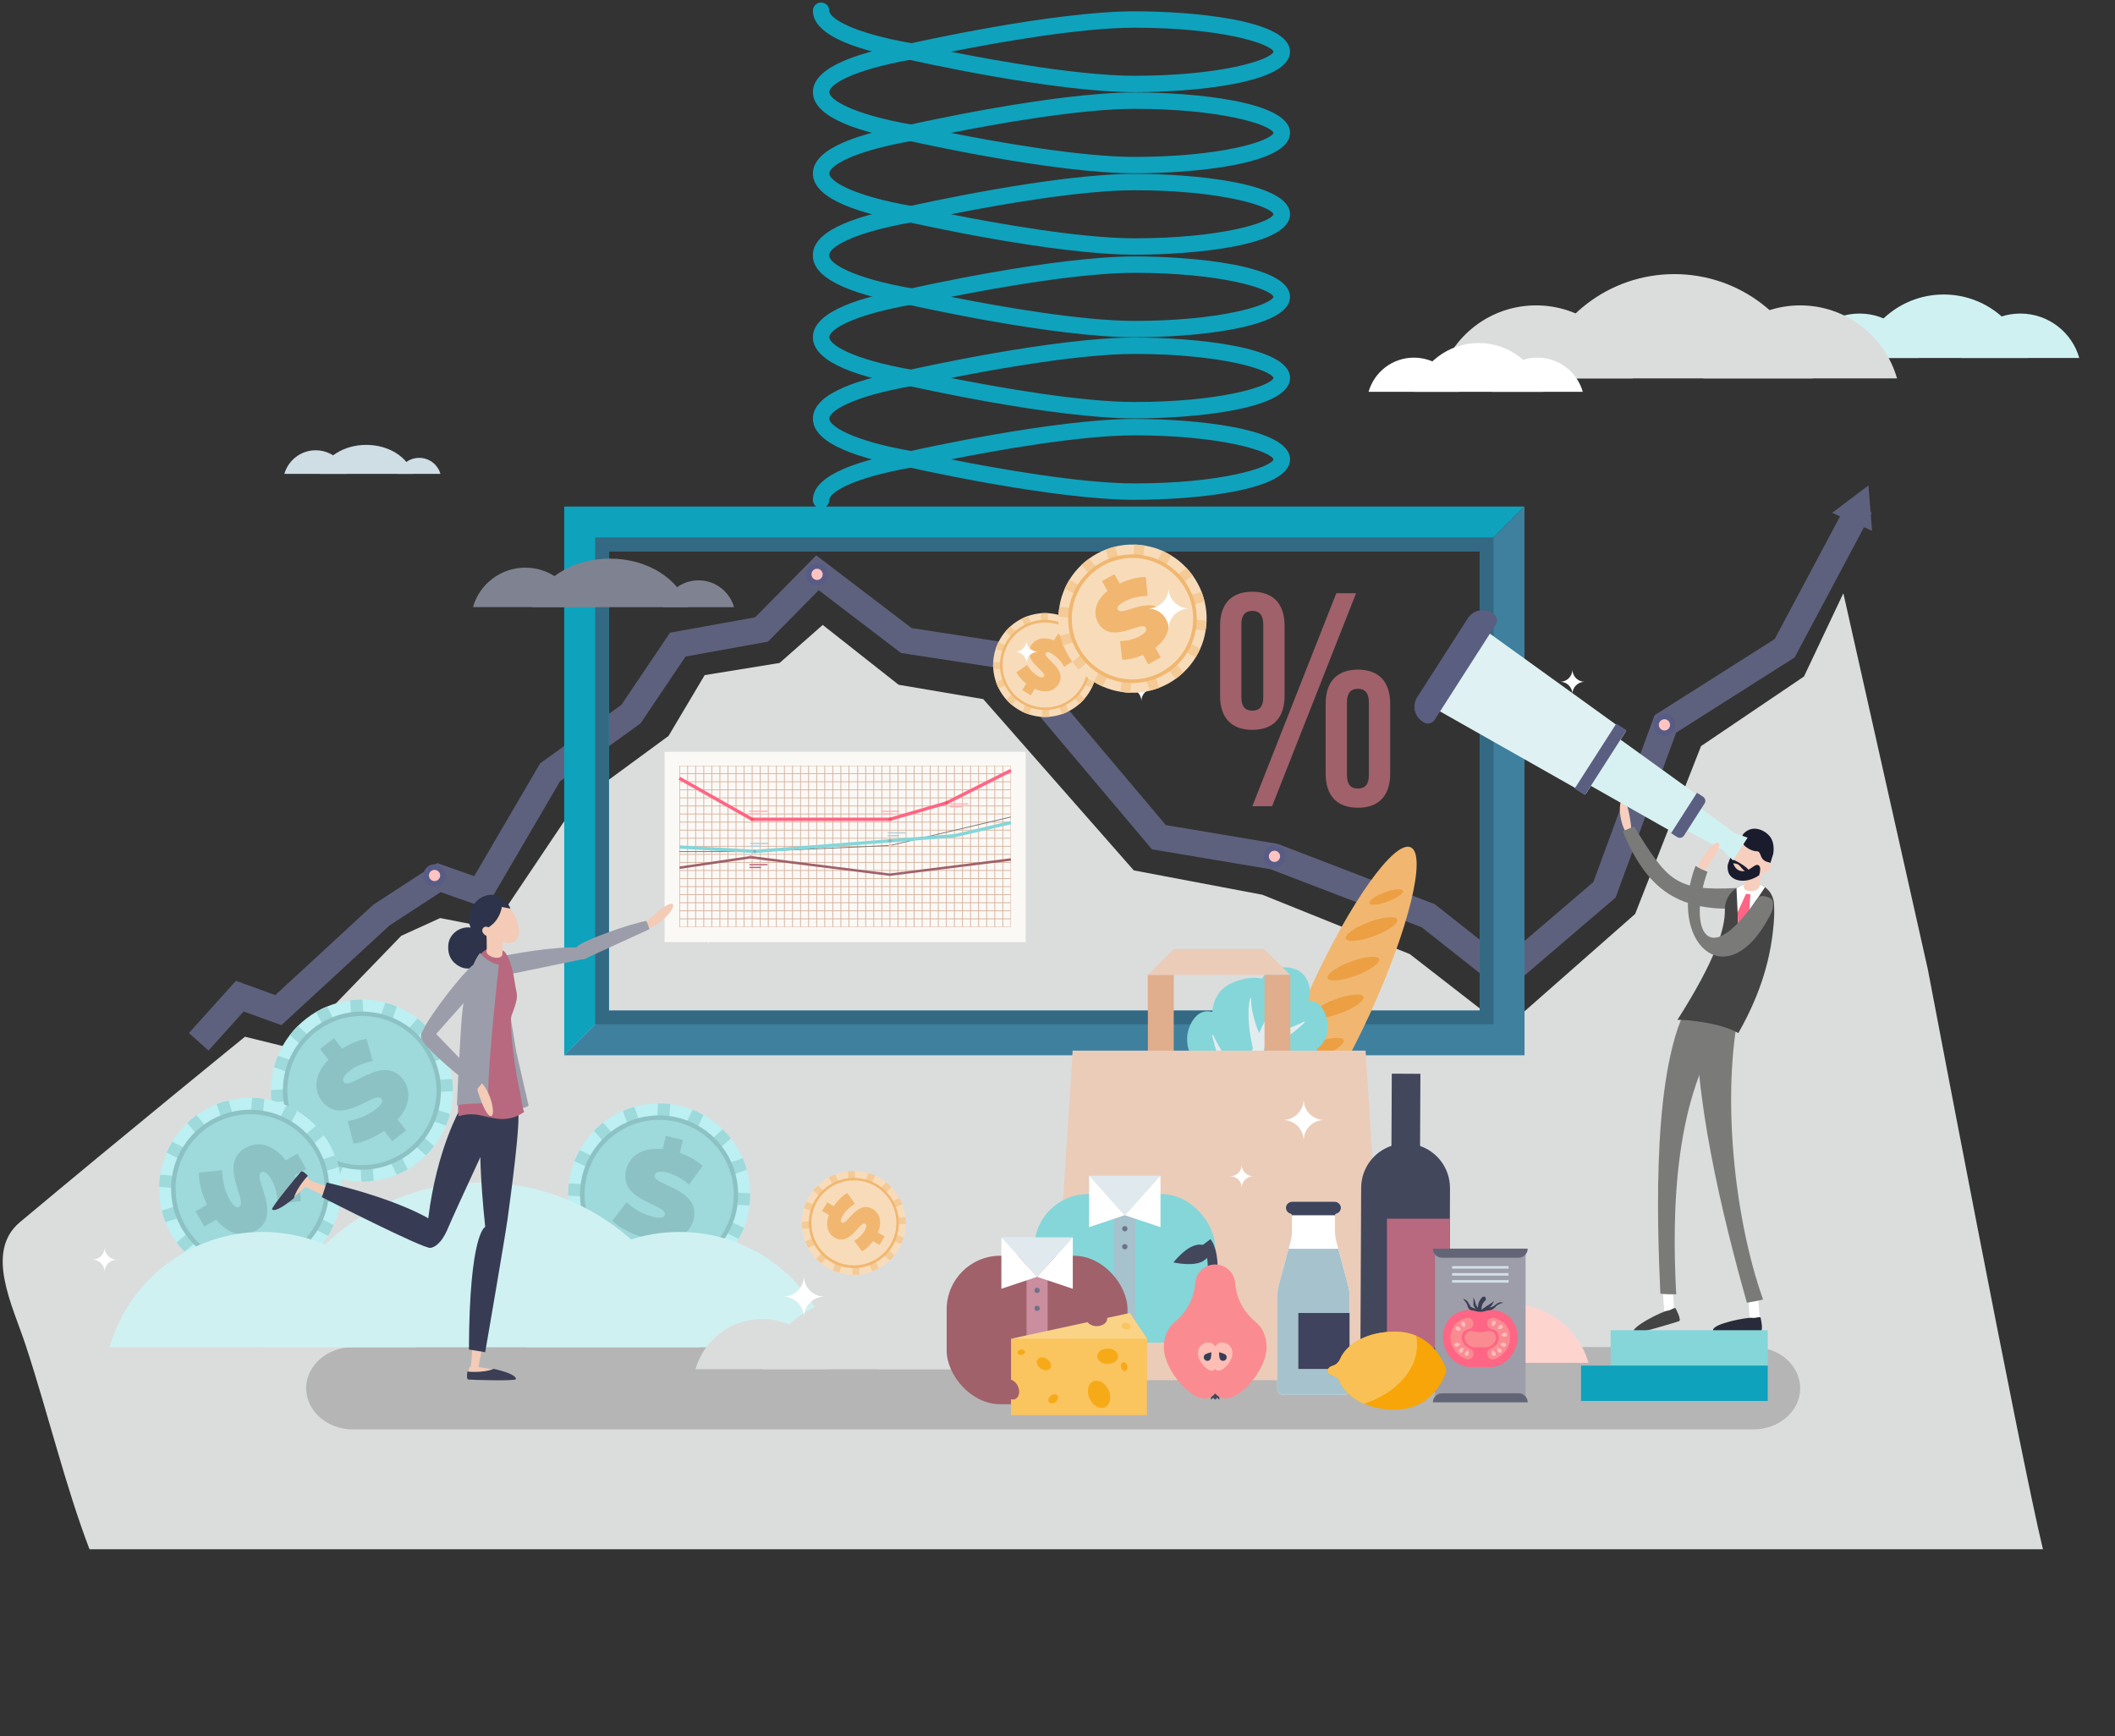 <?xml version="1.0" encoding="UTF-8"?><svg id="Layer_2" xmlns="http://www.w3.org/2000/svg" xmlns:xlink="http://www.w3.org/1999/xlink" viewBox="0 0 645.13 529.54"><rect x="0" y="0" width="645.13" height="529.54" fill="#333333" stroke="none"/><defs><style>.cls-1{fill:none;}.cls-2{clip-path:url(#clippath);}.cls-3{fill:#fa8c91;}.cls-4{fill:#f7a509;}.cls-5{fill:#f7aa18;}.cls-6{fill:#f4ca96;}.cls-7{fill:#fac45f;}.cls-8{fill:#f9c155;}.cls-9{fill:#f8dcba;}.cls-10{fill:#eca043;}.cls-11{fill:#f1b770;}.cls-12{fill:#f8535b;}.cls-13{fill:#f6cfbe;}.cls-14{fill:#fbd386;}.cls-15{fill:#ebccb9;}.cls-16{fill:#f3cbb6;}.cls-17{fill:#fff;}.cls-18{fill:#ffc4c2;}.cls-19{fill:#fcb3b7;}.cls-20{fill:#fbf9f6;}.cls-21{fill:#fcbcbf;}.cls-22{fill:#e2ecef;}.cls-23,.cls-24{fill:#ff6584;}.cls-25{fill:#fed4ce;}.cls-26{fill:#febeb5;}.cls-27{fill:#7f8391;}.cls-28{fill:#a0616a;}.cls-29{fill:#9ed9db;}.cls-30{fill:#b5b5b5;}.cls-31{fill:#b8ced7;}.cls-32{fill:#b8697f;}.cls-33{fill:#9d9ea9;}.cls-34{fill:#336982;}.cls-35{fill:#8dc2c4;}.cls-36{fill:#84d6d9;}.cls-37{fill:#a6c2cd;}.cls-38{fill:#d7f1f2;}.cls-39{fill:#d8b19c;}.cls-40{fill:#bcf0f2;}.cls-41{fill:#ca8e9f;}.cls-42{fill:#d2e0e6;}.cls-43{fill:#cedee4;}.cls-44{fill:#d0f1f2;}.cls-45{fill:#dbdddd;}.cls-46{fill:#dff1f2;}.cls-47{fill:#e0ad8d;}.cls-48{fill:#e0eaee;}.cls-49{fill:#0ea2bd;}.cls-50{fill:#42475c;}.cls-51{fill:#373c54;}.cls-52{fill:#444;}.cls-53{fill:#3e445b;}.cls-54{fill:#3f435e;}.cls-55{fill:#3e809e;}.cls-56{fill:#1a1c2e;}.cls-57{fill:#6f728a;}.cls-58{fill:#88aebc;}.cls-59{fill:#9b9eaa;}.cls-60{fill:#626576;}.cls-61{fill:#292b3b;}.cls-62{fill:#2d334a;}.cls-63{fill:#383e56;}.cls-64{fill:#3b3e54;}.cls-65{fill:#5a5e80;}.cls-66{fill:#585c85;}.cls-67{fill:#5e617d;}.cls-68{fill:#7a7a79;}.cls-24{opacity:0;}</style><clipPath id="clippath"><rect class="cls-1" x="207.22" y="233.54" width="101.13" height="49.2"/></clipPath></defs><g id="Layer_1-2"><rect class="cls-24" width="645.13" height="529.54"/><g><g><path class="cls-49" d="m346.08,28.11c-24.8,0-66.99-9.49-68.78-9.89-1.14-.26-1.95-1.27-1.95-2.44s.81-2.18,1.95-2.44c1.78-.4,43.98-9.89,68.78-9.89,17.61,0,47.41,2.6,47.41,12.33s-29.8,12.33-47.41,12.33Zm-56.01-12.33c14.58,2.89,39.6,7.33,56.01,7.33,26.05,0,41.33-4.73,42.4-7.33-1.07-2.59-16.34-7.33-42.4-7.33-16.42,0-41.44,4.43-56.01,7.33Z"/><path class="cls-49" d="m346.08,52.86c-24.8,0-66.99-9.49-68.78-9.89-1.14-.26-1.95-1.27-1.95-2.44s.81-2.18,1.95-2.44c1.78-.4,43.98-9.89,68.78-9.89,17.61,0,47.41,2.6,47.42,12.33,0,9.73-29.8,12.33-47.42,12.33Zm-56.01-12.33c14.58,2.89,39.6,7.33,56.01,7.33,26.06,0,41.33-4.73,42.4-7.33-1.07-2.59-16.34-7.33-42.4-7.33-16.42,0-41.44,4.43-56.01,7.33Z"/><path class="cls-49" d="m277.86,43.03c-.14,0-.29-.01-.43-.04-19.56-3.41-29.47-8.42-29.47-14.89s9.87-11.46,29.34-14.87c1.36-.24,2.66.67,2.89,2.03.24,1.36-.67,2.66-2.03,2.89-18.49,3.24-25.2,7.72-25.2,9.94s6.75,6.73,25.33,9.96c1.36.24,2.27,1.53,2.03,2.89-.21,1.22-1.27,2.07-2.46,2.07Z"/><path class="cls-49" d="m277.86,18.2c-.14,0-.29-.01-.43-.04-19.56-3.41-29.47-8.42-29.47-14.89,0-1.38,1.12-2.5,2.5-2.5s2.5,1.12,2.5,2.5c0,2.23,6.75,6.73,25.33,9.96,1.36.24,2.27,1.53,2.03,2.89-.21,1.22-1.27,2.07-2.46,2.07Z"/><path class="cls-49" d="m346.08,77.69c-24.8,0-66.99-9.49-68.78-9.89-1.14-.26-1.95-1.27-1.95-2.44s.81-2.18,1.95-2.44c1.78-.4,43.98-9.89,68.78-9.89,17.61,0,47.42,2.6,47.42,12.33s-29.8,12.33-47.42,12.33Zm-56.01-12.33c14.58,2.89,39.6,7.33,56.01,7.33,26.06,0,41.33-4.73,42.4-7.33-1.07-2.59-16.34-7.33-42.4-7.33-16.42,0-41.44,4.43-56.01,7.33Zm98.44.07h0,0Z"/><path class="cls-49" d="m277.86,67.86c-.14,0-.29-.01-.43-.04-19.56-3.41-29.47-8.42-29.47-14.89s9.87-11.46,29.34-14.87c1.36-.24,2.66.67,2.89,2.03.24,1.36-.67,2.66-2.03,2.89-18.49,3.24-25.2,7.72-25.2,9.94s6.75,6.73,25.33,9.96c1.36.24,2.27,1.53,2.03,2.89-.21,1.22-1.27,2.07-2.46,2.07Z"/><path class="cls-49" d="m250.45,80.26c-1.38,0-2.5-1.12-2.5-2.5,0-6.46,9.87-11.46,29.34-14.87,1.36-.24,2.66.67,2.89,2.03.24,1.36-.67,2.66-2.03,2.89-18.49,3.24-25.2,7.72-25.2,9.94,0,1.38-1.12,2.5-2.5,2.5Z"/></g><g><path class="cls-49" d="m346.08,102.88c-24.8,0-66.99-9.49-68.78-9.89-1.14-.26-1.95-1.27-1.95-2.44s.81-2.18,1.95-2.44c1.78-.4,43.98-9.89,68.78-9.89,17.61,0,47.41,2.6,47.41,12.33s-29.8,12.33-47.41,12.33Zm-56.01-12.33c14.58,2.89,39.6,7.33,56.01,7.33,26.05,0,41.33-4.73,42.4-7.33-1.07-2.59-16.34-7.33-42.4-7.33-16.42,0-41.44,4.43-56.01,7.33Z"/><path class="cls-49" d="m346.08,127.62c-24.8,0-66.99-9.49-68.78-9.89-1.14-.26-1.95-1.27-1.95-2.44s.81-2.18,1.95-2.44c1.78-.4,43.98-9.89,68.78-9.89,17.61,0,47.41,2.6,47.42,12.33,0,9.73-29.8,12.33-47.42,12.33Zm-56.01-12.33c14.58,2.89,39.6,7.33,56.01,7.33,26.05,0,41.33-4.73,42.4-7.33-1.07-2.59-16.34-7.33-42.4-7.33-16.42,0-41.44,4.43-56.01,7.33Z"/><path class="cls-49" d="m277.86,117.79c-.14,0-.29-.01-.43-.04-19.56-3.41-29.47-8.42-29.47-14.89s9.87-11.46,29.34-14.87c1.36-.24,2.66.67,2.89,2.03.24,1.36-.67,2.66-2.03,2.89-18.49,3.24-25.2,7.72-25.2,9.94s6.75,6.73,25.33,9.96c1.36.24,2.27,1.53,2.03,2.89-.21,1.22-1.27,2.07-2.46,2.07Z"/><path class="cls-49" d="m277.86,92.96c-.14,0-.29-.01-.43-.04-19.56-3.41-29.47-8.42-29.47-14.89,0-1.38,1.12-2.5,2.5-2.5s2.5,1.12,2.5,2.5c0,2.23,6.75,6.73,25.33,9.96,1.36.24,2.27,1.53,2.03,2.89-.21,1.22-1.27,2.07-2.46,2.07Z"/><path class="cls-49" d="m346.08,152.45c-24.8,0-66.99-9.49-68.78-9.89-1.14-.26-1.95-1.27-1.95-2.44s.81-2.18,1.95-2.44c1.78-.4,43.98-9.89,68.78-9.89,17.61,0,47.42,2.6,47.42,12.33s-29.8,12.33-47.42,12.33Zm-56.01-12.33c14.58,2.89,39.6,7.33,56.01,7.33,26.06,0,41.33-4.73,42.4-7.33-1.07-2.59-16.34-7.33-42.4-7.33-16.42,0-41.44,4.43-56.01,7.33Z"/><path class="cls-49" d="m277.86,142.62c-.14,0-.29-.01-.43-.04-19.56-3.41-29.47-8.42-29.47-14.89s9.87-11.46,29.34-14.87c1.36-.24,2.66.67,2.89,2.03.24,1.36-.67,2.66-2.03,2.89-18.49,3.24-25.2,7.72-25.2,9.94s6.75,6.73,25.33,9.96c1.36.24,2.27,1.53,2.03,2.89-.21,1.22-1.27,2.07-2.46,2.07Z"/><path class="cls-49" d="m250.45,155.03c-1.38,0-2.5-1.12-2.5-2.5,0-6.46,9.87-11.46,29.34-14.87,1.36-.24,2.66.67,2.89,2.03.24,1.36-.67,2.66-2.03,2.89-18.49,3.24-25.2,7.72-25.2,9.94,0,1.38-1.12,2.5-2.5,2.5Z"/></g><g><path class="cls-45" d="m587.99,295.45l-25.72-114.5s-3.75,7.94-12.01,25.4l-31.4,21.23-20.1,51.2-39.61,34.86-29.13-22.62-44.96-18.1-39.23-7.43-45.91-52.24-25.82-4.38-23.15-18.25-13.16,11.6-22.85,3.71-11.02,18.55-28.3,20.77-25.44,37.9-15.92-3.12-11.88,5.42-33.19,34.34-14.47-3.56s-36.16,29.37-68.64,56.56c-10.82,9.05-2.23,25.4,1.8,37.69,6.82,20.78,12.05,42.8,19.42,62.09h595.85c-6.9-28.3-35.16-177.13-35.16-177.13Z"/><g><path class="cls-40" d="m221.74,345.79c.42.47.82.94,1.19,1.43,1.49,1.9,2.69,3.93,3.61,6.05.5,1.14.91,2.3,1.25,3.49.67,2.37,1.01,4.8,1.04,7.23.01,1.24-.05,2.47-.2,3.7-.28,2.33-.86,4.62-1.73,6.83-.45,1.14-.98,2.27-1.59,3.35-1.17,2.1-2.62,4.07-4.37,5.85-.42.44-.87.87-1.34,1.29s-.94.82-1.43,1.19c-1.9,1.49-3.93,2.69-6.05,3.61-1.14.5-2.3.91-3.49,1.25-2.37.67-4.8,1.01-7.23,1.04-1.24.01-2.47-.05-3.7-.2-2.33-.28-4.62-.86-6.83-1.73-1.14-.45-2.27-.98-3.35-1.59-2.1-1.17-4.07-2.62-5.85-4.37-.44-.42-.87-.87-1.29-1.34-.42-.47-.82-.94-1.19-1.43-1.49-1.9-2.69-3.93-3.61-6.05-.5-1.14-.91-2.3-1.25-3.49-.67-2.37-1.01-4.8-1.04-7.23-.01-1.24.05-2.47.2-3.7.28-2.33.86-4.62,1.73-6.83.45-1.14.98-2.27,1.59-3.35,1.17-2.1,2.62-4.07,4.37-5.85.42-.44.87-.87,1.34-1.29.47-.42.94-.82,1.43-1.19,1.9-1.49,3.93-2.69,6.05-3.61,1.14-.5,2.3-.91,3.49-1.25,2.37-.67,4.8-1.01,7.23-1.04,1.24-.01,2.47.05,3.7.2,2.33.28,4.62.86,6.83,1.73,1.14.45,2.27.98,3.35,1.59,2.1,1.17,4.07,2.62,5.85,4.37.44.42.87.87,1.29,1.34Z"/><path class="cls-29" d="m209.33,359.41l13.74-4.9,3.47-1.24c.5,1.14.91,2.3,1.25,3.49l-3.47,1.24-13.96,4.98,18.47,1.01c.01,1.24-.05,2.47-.2,3.7l-3.67-.2-14.57-.79,13.19,6.25,3.32,1.57c-.45,1.14-.98,2.27-1.59,3.35l-3.31-1.57-13.4-6.35,12.34,13.77c-.42.44-.87.87-1.34,1.29s-.94.82-1.43,1.19l-12.19-13.6,4.91,13.75,1.23,3.46c-1.14.5-2.3.91-3.49,1.25l-1.24-3.46-4.98-13.96-.81,14.8-.2,3.67c-1.24.01-2.47-.05-3.7-.2l.19-3.66.8-14.58-6.25,13.19-1.57,3.32c-1.14-.45-2.27-.98-3.35-1.59l1.57-3.31,6.35-13.4-13.77,12.34c-.44-.42-.87-.87-1.29-1.34-.42-.47-.82-.94-1.19-1.43l13.6-12.19-13.75,4.91-3.46,1.23c-.5-1.14-.91-2.3-1.25-3.49l3.46-1.24,13.96-4.97-14.8-.81-3.66-.21c-.01-1.24.05-2.47.2-3.7l18.23,1-13.19-6.25-3.32-1.58c.45-1.14.98-2.27,1.59-3.35l3.31,1.57,13.4,6.35-12.34-13.77c.42-.44.87-.87,1.34-1.29.47-.42.94-.82,1.43-1.19l12.19,13.6-4.91-13.75-1.23-3.46c1.14-.5,2.3-.91,3.49-1.25l1.24,3.47,4.98,13.96.81-14.8.2-3.67c1.24-.01,2.47.05,3.7.2l-.2,3.67-.8,14.58,6.25-13.19,1.58-3.33c1.14.45,2.27.98,3.35,1.59l-1.57,3.32-6.35,13.39,13.77-12.34c.44.42.87.87,1.29,1.34.42.47.82.94,1.19,1.43l-13.6,12.19Z"/><circle class="cls-35" cx="201.06" cy="364.33" r="24.11" transform="translate(-43.39 27.57) rotate(-7.08)"/><circle class="cls-29" cx="201.06" cy="364.33" r="22.75"/><path class="cls-35" d="m200.89,378.32l-.99,4.1-5.21-1.26.95-3.91c-3.64-1.12-6.98-2.98-8.86-4.88l4.34-5.67c2.09,2.03,5.11,3.74,7.96,4.43,2.47.6,3.48.3,3.7-.59.79-3.25-14.14-4.09-11.8-13.72,1.01-4.17,4.89-6.95,11.15-6.33l.97-4.02,5.21,1.26-.96,3.95c2.67.92,5.16,2.26,6.98,3.96l-4.15,5.68c-2.23-1.91-4.48-3.12-6.73-3.66-2.55-.62-3.54-.07-3.75.81-.75,3.1,14.16,3.98,11.86,13.5-.97,3.99-4.69,6.76-10.65,6.37Z"/></g><g><path class="cls-40" d="m108.69,304.95c.63-.04,1.24-.06,1.86-.05,2.41,0,4.75.33,6.99.92,1.2.31,2.37.71,3.51,1.19,2.27.94,4.39,2.18,6.31,3.67.98.76,1.91,1.58,2.78,2.46,1.65,1.67,3.09,3.54,4.29,5.59.62,1.06,1.18,2.17,1.64,3.33.92,2.21,1.56,4.58,1.87,7.05.09.61.14,1.22.18,1.85.04.63.06,1.24.05,1.86,0,2.41-.33,4.75-.92,6.99-.31,1.2-.71,2.37-1.19,3.51-.94,2.27-2.18,4.39-3.67,6.31-.76.98-1.58,1.91-2.46,2.78-1.67,1.65-3.54,3.09-5.59,4.29-1.06.62-2.17,1.18-3.33,1.64-2.21.92-4.58,1.56-7.05,1.87-.61.09-1.22.14-1.85.18-.63.04-1.24.06-1.86.05-2.41,0-4.75-.33-6.99-.92-1.2-.31-2.37-.71-3.51-1.19-2.27-.94-4.39-2.18-6.31-3.67-.98-.76-1.91-1.58-2.78-2.46-1.65-1.67-3.09-3.54-4.29-5.59-.62-1.06-1.18-2.17-1.64-3.33-.92-2.21-1.56-4.58-1.87-7.05-.09-.61-.14-1.22-.18-1.85-.04-.63-.06-1.24-.05-1.86,0-2.41.33-4.75.92-6.99.31-1.2.71-2.37,1.19-3.51.94-2.27,2.18-4.39,3.67-6.31.76-.98,1.58-1.91,2.46-2.78,1.67-1.65,3.54-3.09,5.59-4.29,1.06-.62,2.17-1.18,3.33-1.64,2.21-.92,4.58-1.56,7.05-1.87.61-.09,1.22-.14,1.85-.18Z"/><path class="cls-29" d="m111.67,323.13l4.68-13.82,1.18-3.48c1.2.31,2.37.71,3.51,1.19l-1.18,3.48-4.75,14.04,12.25-13.86c.98.76,1.91,1.58,2.78,2.46l-2.43,2.75-9.66,10.94,13.08-6.47,3.29-1.63c.62,1.06,1.18,2.17,1.64,3.33l-3.29,1.62-13.29,6.57,18.45-1.14c.09.61.14,1.22.18,1.85.04.63.06,1.24.05,1.86l-18.23,1.12,13.83,4.68,3.48,1.18c-.31,1.2-.71,2.37-1.19,3.51l-3.48-1.17-14.04-4.76,11.11,9.81,2.75,2.43c-.76.98-1.58,1.91-2.46,2.78l-2.75-2.42-10.94-9.67,6.47,13.08,1.63,3.29c-1.06.62-2.17,1.18-3.33,1.64l-1.62-3.29-6.57-13.29,1.14,18.45c-.61.09-1.22.14-1.85.18-.63.04-1.24.06-1.86.05l-1.12-18.23-4.68,13.83-1.18,3.48c-1.2-.31-2.37-.71-3.51-1.19l1.17-3.48,4.76-14.03-9.81,11.11-2.43,2.74c-.98-.76-1.91-1.58-2.78-2.46l12.09-13.68-13.08,6.47-3.3,1.62c-.62-1.06-1.18-2.17-1.64-3.33l3.29-1.62,13.29-6.57-18.45,1.14c-.09-.61-.14-1.22-.18-1.85-.04-.63-.06-1.24-.05-1.86l18.23-1.12-13.83-4.68-3.48-1.18c.31-1.2.71-2.37,1.19-3.51l3.48,1.18,14.04,4.75-11.11-9.81-2.75-2.43c.76-.98,1.58-1.91,2.46-2.78l2.75,2.43,10.94,9.67-6.47-13.08-1.63-3.3c1.06-.62,2.17-1.18,3.33-1.64l1.63,3.29,6.56,13.28-1.14-18.45c.61-.09,1.22-.14,1.85-.18.63-.04,1.24-.06,1.86-.05l1.12,18.23Z"/><circle class="cls-35" cx="110.4" cy="332.67" r="24.11" transform="translate(-172.85 126.2) rotate(-35.55)"/><circle class="cls-29" cx="110.4" cy="332.67" r="22.75" transform="translate(-224.91 434.77) rotate(-88.58)"/><path class="cls-35" d="m121.27,341.47l2.6,3.32-4.22,3.3-2.48-3.17c-3.13,2.16-6.67,3.63-9.33,3.92l-1.75-6.92c2.89-.38,6.11-1.69,8.41-3.49,2-1.57,2.39-2.55,1.83-3.27-2.06-2.63-11.97,8.55-18.09.75-2.65-3.38-2.42-8.14,1.95-12.67l-2.55-3.26,4.22-3.3,2.51,3.2c2.38-1.52,4.98-2.64,7.43-3.02l1.88,6.78c-2.88.57-5.23,1.58-7.05,3.01-2.06,1.62-2.25,2.73-1.69,3.45,1.97,2.51,11.9-8.64,17.95-.92,2.53,3.23,2.4,7.87-1.61,12.31Z"/></g><g><path class="cls-40" d="m103.96,365.08c-.06.62-.13,1.24-.23,1.84-.37,2.38-1.03,4.65-1.96,6.77-.49,1.14-1.06,2.24-1.7,3.29-1.27,2.11-2.82,4.01-4.57,5.69-.9.86-1.84,1.65-2.84,2.38-1.89,1.38-3.97,2.53-6.17,3.4-1.14.45-2.33.84-3.54,1.13-2.33.58-4.76.86-7.26.79-.61,0-1.23-.04-1.85-.1s-1.24-.13-1.84-.23c-2.38-.37-4.65-1.03-6.77-1.96-1.14-.49-2.24-1.06-3.29-1.7-2.11-1.27-4.01-2.82-5.69-4.57-.86-.9-1.65-1.84-2.38-2.84-1.38-1.89-2.53-3.97-3.4-6.17-.45-1.14-.84-2.33-1.13-3.54-.58-2.33-.86-4.76-.79-7.26,0-.61.04-1.23.1-1.85.06-.62.13-1.24.23-1.84.37-2.38,1.03-4.65,1.96-6.77.49-1.14,1.06-2.24,1.7-3.29,1.27-2.11,2.82-4.01,4.57-5.69.9-.86,1.84-1.65,2.84-2.38,1.89-1.38,3.97-2.53,6.17-3.4,1.14-.45,2.33-.84,3.54-1.13,2.33-.58,4.76-.86,7.26-.79.61,0,1.23.04,1.85.1.62.06,1.24.13,1.84.23,2.38.37,4.65,1.03,6.77,1.96,1.14.49,2.24,1.06,3.29,1.7,2.11,1.27,4.01,2.82,5.69,4.57.86.9,1.65,1.84,2.38,2.84,1.38,1.89,2.53,3.97,3.4,6.17.45,1.14.84,2.33,1.13,3.54.58,2.33.86,4.76.79,7.26,0,.61-.04,1.23-.1,1.85Z"/><path class="cls-29" d="m85.54,365.3l12.96,6.7,3.27,1.69c-.49,1.14-1.06,2.24-1.7,3.29l-3.27-1.69-13.17-6.8,11.87,14.19c-.9.86-1.84,1.65-2.84,2.38l-2.36-2.82-9.37-11.19,4.43,13.9,1.12,3.5c-1.14.45-2.33.84-3.54,1.13l-1.11-3.49-4.5-14.13-1.64,18.41c-.61,0-1.23-.04-1.85-.1s-1.24-.13-1.84-.23l1.62-18.19-6.7,12.97-1.69,3.26c-1.14-.49-2.24-1.06-3.29-1.7l1.68-3.27,6.81-13.17-11.37,9.51-2.82,2.36c-.86-.9-1.65-1.84-2.38-2.84l2.81-2.36,11.2-9.37-13.9,4.43-3.5,1.12c-.45-1.14-.84-2.33-1.13-3.54l3.49-1.11,14.13-4.5-18.41-1.64c0-.61.04-1.23.1-1.85.06-.62.13-1.24.23-1.84l18.19,1.62-12.97-6.7-3.26-1.69c.49-1.14,1.06-2.24,1.7-3.29l3.27,1.68,13.16,6.81-9.51-11.37-2.35-2.82c.9-.86,1.84-1.65,2.84-2.38l11.72,14.01-4.43-13.9-1.11-3.5c1.14-.45,2.33-.84,3.54-1.13l1.11,3.49,4.5,14.13,1.64-18.41c.61,0,1.23.04,1.85.1.62.06,1.24.13,1.84.23l-1.62,18.19,6.7-12.97,1.69-3.26c1.14.49,2.24,1.06,3.29,1.7l-1.69,3.27-6.8,13.17,11.37-9.51,2.82-2.36c.86.9,1.65,1.84,2.38,2.84l-2.82,2.36-11.2,9.37,13.9-4.43,3.51-1.12c.45,1.14.84,2.33,1.13,3.54l-3.5,1.12-14.12,4.5,18.41,1.64c0,.61-.04,1.23-.1,1.85s-.13,1.24-.23,1.84l-18.19-1.62Z"/><circle class="cls-35" cx="76.3" cy="362.61" r="24.11"/><circle class="cls-29" cx="76.3" cy="362.61" r="22.75"/><path class="cls-35" d="m65.96,372.04l-3.67,2.07-2.63-4.66,3.51-1.98c-1.67-3.42-2.59-7.13-2.48-9.81l7.11-.7c-.06,2.91.76,6.29,2.19,8.84,1.25,2.22,2.16,2.75,2.96,2.3,2.91-1.64-6.66-13.12,1.97-17.99,3.74-2.11,8.41-1.17,12.23,3.83l3.61-2.03,2.63,4.66-3.54,2c1.15,2.58,1.87,5.32,1.87,7.8l-6.98.84c-.13-2.94-.78-5.4-1.92-7.42-1.29-2.28-2.36-2.64-3.15-2.19-2.78,1.57,6.76,13.07-1.77,17.88-3.57,2.02-8.14,1.19-11.93-3.43Z"/></g><g><path class="cls-44" d="m567.2,95.64c-8.54,0-15.75,5.73-17.98,13.55h35.96c-2.23-7.83-9.44-13.55-17.98-13.55Z"/><path class="cls-44" d="m616.25,95.64c-8.54,0-15.75,5.73-17.98,13.55h35.96c-2.23-7.83-9.44-13.55-17.98-13.55Z"/><path class="cls-44" d="m592.88,89.83c-12.2,0-22.49,8.18-25.68,19.36h51.36c-3.19-11.18-13.48-19.36-25.68-19.36Z"/></g><g><path class="cls-45" d="m468.55,93.15c-14.03,0-25.86,9.41-29.53,22.26h59.06c-3.67-12.85-15.5-22.26-29.53-22.26Z"/><path class="cls-45" d="m549.11,93.15c-14.03,0-25.86,9.41-29.53,22.26h59.06c-3.67-12.85-15.5-22.26-29.53-22.26Z"/><path class="cls-45" d="m510.73,83.61c-20.04,0-36.94,13.44-42.18,31.8h84.36c-5.24-18.36-22.14-31.8-42.18-31.8Z"/></g><path class="cls-30" d="m534.82,436.01H107.68c-7.89,0-14.29-5.63-14.29-12.56s6.4-12.56,14.29-12.56h427.14c7.89,0,14.29,5.63,14.29,12.56s-6.4,12.56-14.29,12.56Z"/><g><path class="cls-17" d="m431.27,109.09c-6.57,0-12.1,4.4-13.82,10.42h27.64c-1.72-6.02-7.25-10.42-13.82-10.42Z"/><path class="cls-17" d="m468.97,109.09c-6.57,0-12.1,4.4-13.82,10.42h27.64c-1.72-6.02-7.25-10.42-13.82-10.42Z"/><path class="cls-17" d="m451.01,104.63c-9.38,0-17.29,6.29-19.74,14.88h39.48c-2.45-8.59-10.36-14.88-19.74-14.88Z"/></g><path class="cls-17" d="m475.89,207.96c2.07,0,3.74-1.67,3.74-3.74,0,2.07,1.67,3.74,3.74,3.74-2.07,0-3.74,1.67-3.74,3.74,0-2.07-1.67-3.74-3.74-3.74Z"/><path class="cls-17" d="m331.63,190.64c3.7,0,6.7-3,6.7-6.7,0,3.7,3,6.7,6.7,6.7-3.7,0-6.7,3-6.7,6.7,0-3.7-3-6.7-6.7-6.7Z"/><path class="cls-17" d="m209.42,281.58c3.7,0,6.7-3,6.7-6.7,0,3.7,3,6.7,6.7,6.7-3.7,0-6.7,3-6.7,6.7,0-3.7-3-6.7-6.7-6.7Z"/><path class="cls-17" d="m344.4,210.09c2.07,0,3.74-1.67,3.74-3.74,0,2.07,1.67,3.74,3.74,3.74-2.07,0-3.74,1.67-3.74,3.74,0-2.07-1.67-3.74-3.74-3.74Z"/><path class="cls-17" d="m28.18,384.23c2.07,0,3.74-1.67,3.74-3.74,0,2.07,1.67,3.74,3.74,3.74-2.07,0-3.74,1.67-3.74,3.74,0-2.07-1.67-3.74-3.74-3.74Z"/><polygon class="cls-67" points="63.59 320.45 57.64 315.1 71.96 299.18 83.98 303.52 113.85 275.97 133.35 263.27 144.65 267.24 164.77 232.82 189.54 215 204.38 192.98 230.33 188.3 248.98 169.4 278.07 191.58 308.91 196.32 355.61 251.67 389.72 257.4 437.66 275.81 458.69 292.43 486.02 269.05 504.7 218.16 541.33 194.93 563.87 152.62 570.93 156.38 547.4 200.55 511.27 223.47 492.81 273.77 458.89 302.78 433.66 282.85 387.6 265.15 351.39 259.07 350.44 257.95 304.73 203.77 274.84 199.18 249.73 180.03 234.25 195.72 209.12 200.25 195.38 220.66 170.82 238.32 148.22 276.97 134.41 272.12 118.78 282.31 85.83 312.7 74.31 308.53 63.59 320.45"/><polygon class="cls-67" points="569.93 148.06 558.85 156.43 571.03 161.91 569.93 148.06"/><g><g><polygon class="cls-49" points="185.74 308.25 185.74 168.14 451.36 168.14 465 154.5 172.1 154.5 172.1 321.89 172.13 321.89 185.77 308.25 185.74 308.25"/><polygon class="cls-55" points="465.02 154.5 465 154.5 451.36 168.14 451.38 168.14 451.38 308.25 185.77 308.25 172.13 321.89 465.02 321.89 465.02 154.5"/></g><path class="cls-34" d="m181.54,163.94v148.5h274.03v-148.5H181.54Zm269.83,144.31H185.74v-140.11h265.64v140.11Z"/></g><g><circle class="cls-66" cx="132.55" cy="267.04" r="3.4" transform="translate(-149.51 363.59) rotate(-82.5)"/><circle class="cls-18" cx="132.55" cy="267.04" r="1.71" transform="translate(-152.31 354.99) rotate(-80.76)"/></g><g><circle class="cls-66" cx="249.23" cy="175.19" r="3.4" transform="translate(-48.07 108.71) rotate(-22.5)"/><circle class="cls-18" cx="249.23" cy="175.19" r="1.71"/></g><g><circle class="cls-66" cx="306.47" cy="200.63" r="3.4"/><circle class="cls-18" cx="306.47" cy="200.63" r="1.71"/></g><g><circle class="cls-66" cx="507.7" cy="221.1" r="3.4"/><circle class="cls-18" cx="507.7" cy="221.1" r="1.71"/></g><g><circle class="cls-66" cx="388.75" cy="261.2" r="3.4"/><circle class="cls-18" cx="388.75" cy="261.2" r="1.71"/></g><g><path class="cls-44" d="m80.07,375.77c-22.15,0-40.83,14.86-46.63,35.15h93.25c-5.79-20.29-24.47-35.15-46.63-35.15Z"/><path class="cls-44" d="m207.28,375.77c-22.15,0-40.83,14.86-46.63,35.15h93.25c-5.79-20.29-24.47-35.15-46.63-35.15Z"/><path class="cls-44" d="m146.67,360.71c-31.64,0-58.33,21.22-66.6,50.21h133.2c-8.27-28.99-34.96-50.21-66.6-50.21Z"/></g><g><path class="cls-45" d="m232.46,402.32c-9.65,0-17.79,6.47-20.31,15.31h40.63c-2.52-8.84-10.66-15.31-20.31-15.31Z"/><path class="cls-45" d="m287.88,402.32c-9.65,0-17.79,6.47-20.31,15.31h40.63c-2.52-8.84-10.66-15.31-20.31-15.31Z"/><path class="cls-45" d="m261.48,395.76c-13.79,0-25.41,9.25-29.02,21.88h58.03c-3.6-12.63-15.23-21.88-29.02-21.88Z"/></g><path class="cls-28" d="m372.15,190.88c0-6.68,3.43-10.39,9.84-10.39s9.84,3.71,9.84,10.39v21.35c0,6.68-3.43,10.39-9.84,10.39s-9.84-3.71-9.84-10.39v-21.35Zm6.5,21.81c0,2.88,1.21,4.08,3.34,4.08s3.34-1.21,3.34-4.08v-22.27c0-2.88-1.3-4.09-3.34-4.09s-3.34,1.21-3.34,4.09v22.27Zm28.96-31.74h6.03l-25.62,64.97h-6.03l25.62-64.97Zm-3.25,33.69c0-6.68,3.43-10.39,9.84-10.39s9.84,3.71,9.84,10.39v21.35c0,6.68-3.43,10.39-9.84,10.39s-9.84-3.71-9.84-10.39v-21.35Zm6.5,21.81c0,2.88,1.21,4.08,3.34,4.08s3.34-1.21,3.34-4.08v-22.27c0-2.88-1.3-4.09-3.34-4.09s-3.34,1.21-3.34,4.09v22.27Z"/><g><path class="cls-17" d="m535.09,404.64c.1.01.2.02.31,0,.83-.06,1.46-.78,1.4-1.62l-.76-10.86c-.06-.83-.78-1.46-1.62-1.4-.83.06-1.46.78-1.4,1.62l.76,10.86c.05.73.61,1.3,1.31,1.39Z"/><path class="cls-61" d="m537.04,401.99s.92,3.9-.02,4-14.43.45-14.5-.18c-.26-2.14,10.77-4.06,11.85-3.84,1.08.22,2.55-.55,2.67.01Z"/><path class="cls-13" d="m497.61,252.93s-.67-7.77-2.31-8.86-1.83,6.38.93,10.2l1.38-1.34Z"/><path class="cls-68" d="m498.37,252.07c-1.15.54-2.28,1.01-3.39,1.51,7.5,18.02,17.21,24.63,36.31,23.47,2.92-.18,3.19-1.17,2.81-3.58.36-.28.36-.25,0,0-.39-2.41-1.05-2.81-4.02-2.63-19.39,1.15-21.41-2.42-31.71-18.77Z"/><path class="cls-17" d="m508.94,401.19c.1.01.2.02.31,0,.83-.06,1.46-.78,1.4-1.62l-.76-10.86c-.06-.83-.78-1.46-1.62-1.4-.83.06-1.46.78-1.4,1.62l.76,10.86c.05.73.61,1.3,1.31,1.39Z"/><path class="cls-68" d="m506.45,394.61c1.6.17,3.22.22,4.84.19-1.41-26.04-.51-60.63,15.33-82.71-3.61-2.4-7.25-4.76-10.9-7.11-12.02,19.47-10.26,67.26-9.27,89.63Z"/><path class="cls-68" d="m532.86,397.36c1.65-.26,3.3-.56,4.92-.98-8.83-24.81-12.72-62.55-7.16-88.74-4.3-.79-8.61-1.51-12.92-2.2-1.87,26.7,8.01,66.7,15.15,91.93Z"/><path class="cls-52" d="m511.12,399.13s1.91,3.52,1.03,3.86-13.8,4.23-14.04,3.64c-.81-1.99,9.33-6.75,10.43-6.82s2.31-1.2,2.58-.69Z"/><g><path class="cls-52" d="m511.66,311.07c2.22,0,5.01.24,8.54.86,5.19.91,8.08,2.1,10.04,3.19,7.21-12.69,10-23.51,10.81-33.7.17-2.14.17-4.06.07-5.75-.13-2.15-1.21-3.93-2.75-5.06-2.07-1.53-4.97-1.88-7.5-.42l-.94.55c-.09.05-.18.11-.27.17-2.26,1.43-3.58,3.95-3.53,6.64.1,5.61-2.77,15.16-14.47,33.54Z"/><path class="cls-17" d="m529.67,270.89l.35,7.38.22,4.54,3.34-5.01,4.8-7.2c-2.07-1.53-4.97-1.88-7.5-.42l-.94.55c-.09.05-.18.11-.27.17Z"/></g><path class="cls-13" d="m538.86,262.64c-2.26,3.98-6.87,5.63-9.3,4.24-2.43-1.38-1.77-5.28.5-9.25,2.26-3.98,5.39-4.88,7.82-3.5,2.43,1.38,3.25,4.53.99,8.51Z"/><path class="cls-13" d="m539.87,265.03c-.53.93-2.12,1.59-2.79,1.21-.67-.38-.41-1.23.12-2.15.53-.93,1.56-1.48,2.23-1.1.67.38.97,1.12.44,2.05Z"/><path class="cls-56" d="m540.88,260.44s.61-3.03-.86-5.08c-1.47-2.06-5.4-4.08-8.24-1.03,0,0-1.82,2.35,1.21,4.31,3.03,1.95,3.26-.02,4.08,2.32s2.8,1.84,2.92,2.34l.9-2.86Z"/><path class="cls-13" d="m538.11,262.69l-4.68-1.09c-.15.64-1.46,6.76-1.53,9.12.08.74,1.22,1.23,2.55,1.08,1.19-.13,2.12-.72,2.24-1.38h0c.04-1.42.9-5.5,1.42-7.74Z"/><path class="cls-56" d="m536.6,264.09c-.75-.72-1.37,0-3.01,1.06-1.63,1.05-4.68.99-5.13-2.97-.28-2.52-1.46,1.7-1.47,1.7-.16,2.09.47,3.31,1.91,4.13,1.99,1.13,5.04.77,7.66-1.01.37-1.04.54-2.43.03-2.92Z"/><path class="cls-56" d="m528.33,262.04s.06.03.17.08c.86.4,4.77,2.3,5.25,3.85.54,1.74-2.08-.56-2.89-1.64-.81-1.08-1.71-.88-2.53-1.07-.82-.19-1.26-1.18,0-1.21Z"/><g><polygon class="cls-44" points="525.58 259.32 528.96 254.06 517.19 245.32 512.73 252.28 525.58 259.32"/><polygon class="cls-44" points="528.96 254.06 525.58 259.33 528.61 262.46 533.07 255.51 528.96 254.06"/><polygon class="cls-38" points="511.61 254.64 518.87 243.32 492.74 224.48 483.58 238.76 511.61 254.64"/><polygon class="cls-46" points="483.7 242.18 495.9 223.16 452 191.51 436.62 215.51 483.7 242.18"/><path class="cls-65" d="m437.6,219.58l18.61-29.03c.73-1.14.4-2.66-.74-3.4l-.27-.18c-2.52-1.62-5.88-.88-7.5,1.64l-15.4,24.03c-1.62,2.52-.88,5.88,1.64,7.5l.27.18c1.14.73,2.66.4,3.4-.74Z"/><rect class="cls-65" x="476.46" y="229.81" width="23.56" height="3.71" transform="translate(29.7 517.67) rotate(-57.34)"/><path class="cls-65" d="m513.67,254.86l6.26-9.76c.45-.7.25-1.64-.46-2.09l-1.85-1.19-7.89,12.31,1.85,1.19c.7.45,1.64.25,2.09-.46Z"/></g><path class="cls-13" d="m519.64,265.82s5.19-6.34,4.76-8.35c-.43-2.02-6.06,3.45-6.78,8.35h2.02Z"/><polygon class="cls-23" points="530.02 278.27 530.24 282.81 533.58 277.8 533.92 272.81 532.58 272.63 530.02 278.27"/><path class="cls-68" d="m539.72,273.82c-3.46-1.33-3.52.13-5.67,3.02-14.32,19.22-18.87,4.75-13.22-10.94-1.28-.47-2.52-1.01-3.64-1.81-8.84,22.93,9.3,40.62,22.66,15.25,1.32-2.5,1.45-4.91-.13-5.52Z"/></g><g><rect class="cls-36" x="491.28" y="405.76" width="47.92" height="10.79" transform="translate(1030.49 822.3) rotate(-180)"/><rect class="cls-49" x="482.26" y="416.55" width="56.94" height="10.79" transform="translate(1021.46 843.88) rotate(-180)"/></g></g><g><g><g><rect class="cls-20" x="202.72" y="229.32" width="110.13" height="58.03"/><g class="cls-2"><g><g><rect class="cls-39" x="203.04" y="230.95" width="106.9" height=".25"/><rect class="cls-39" x="203.04" y="233.41" width="106.9" height=".25"/><rect class="cls-39" x="203.04" y="235.87" width="106.9" height=".25"/><rect class="cls-39" x="203.04" y="238.33" width="106.9" height=".25"/><rect class="cls-39" x="203.04" y="240.79" width="106.9" height=".25"/><rect class="cls-39" x="203.04" y="243.25" width="106.9" height=".25"/><rect class="cls-39" x="203.04" y="245.71" width="106.9" height=".25"/><rect class="cls-39" x="203.04" y="248.17" width="106.9" height=".25"/><rect class="cls-39" x="203.04" y="250.63" width="106.9" height=".25"/><rect class="cls-39" x="203.04" y="253.09" width="106.9" height=".25"/><rect class="cls-39" x="203.04" y="255.55" width="106.9" height=".25"/><rect class="cls-39" x="203.04" y="258.01" width="106.9" height=".25"/><rect class="cls-39" x="203.04" y="260.47" width="106.9" height=".25"/><rect class="cls-39" x="203.04" y="262.93" width="106.9" height=".25"/><rect class="cls-39" x="203.04" y="265.39" width="106.9" height=".25"/><rect class="cls-39" x="203.04" y="267.85" width="106.9" height=".25"/><rect class="cls-39" x="203.04" y="270.31" width="106.9" height=".25"/><rect class="cls-39" x="203.04" y="272.77" width="106.9" height=".25"/><rect class="cls-39" x="203.04" y="275.23" width="106.9" height=".25"/><rect class="cls-39" x="203.04" y="277.69" width="106.9" height=".25"/><rect class="cls-39" x="203.04" y="280.15" width="106.9" height=".25"/><rect class="cls-39" x="203.04" y="282.61" width="106.9" height=".25"/></g><g><rect class="cls-39" x="207.16" y="227.04" width=".25" height="59.01"/><rect class="cls-39" x="209.62" y="227.04" width=".25" height="59.01"/><rect class="cls-39" x="212.08" y="227.04" width=".25" height="59.01"/><rect class="cls-39" x="214.54" y="227.04" width=".25" height="59.01"/><rect class="cls-39" x="217" y="227.04" width=".25" height="59.01"/><rect class="cls-39" x="219.46" y="227.04" width=".25" height="59.01"/><rect class="cls-39" x="221.92" y="227.04" width=".25" height="59.01"/><rect class="cls-39" x="224.38" y="227.04" width=".25" height="59.01"/><rect class="cls-39" x="226.84" y="227.04" width=".25" height="59.01"/><rect class="cls-39" x="229.3" y="227.04" width=".25" height="59.01"/><rect class="cls-39" x="231.76" y="227.04" width=".25" height="59.01"/><rect class="cls-39" x="234.22" y="227.04" width=".25" height="59.01"/><rect class="cls-39" x="236.68" y="227.04" width=".25" height="59.01"/><rect class="cls-39" x="239.14" y="227.04" width=".25" height="59.01"/><rect class="cls-39" x="241.6" y="227.04" width=".25" height="59.01"/><rect class="cls-39" x="244.06" y="227.04" width=".25" height="59.01"/><rect class="cls-39" x="246.52" y="227.04" width=".25" height="59.01"/><rect class="cls-39" x="248.98" y="227.04" width=".25" height="59.01"/><rect class="cls-39" x="251.44" y="227.04" width=".25" height="59.01"/><rect class="cls-39" x="253.9" y="227.04" width=".25" height="59.01"/><rect class="cls-39" x="256.36" y="227.04" width=".25" height="59.01"/><rect class="cls-39" x="258.82" y="227.04" width=".25" height="59.01"/></g><g><rect class="cls-39" x="261.48" y="227.04" width=".25" height="59.01"/><rect class="cls-39" x="263.94" y="227.04" width=".25" height="59.01"/><rect class="cls-39" x="266.4" y="227.04" width=".25" height="59.01"/><rect class="cls-39" x="268.86" y="227.04" width=".25" height="59.01"/><rect class="cls-39" x="271.32" y="227.04" width=".25" height="59.01"/><rect class="cls-39" x="273.78" y="227.04" width=".25" height="59.01"/><rect class="cls-39" x="276.24" y="227.04" width=".25" height="59.01"/><rect class="cls-39" x="278.7" y="227.04" width=".25" height="59.01"/><rect class="cls-39" x="281.16" y="227.04" width=".25" height="59.01"/><rect class="cls-39" x="283.62" y="227.04" width=".25" height="59.01"/><rect class="cls-39" x="286.08" y="227.04" width=".25" height="59.01"/><rect class="cls-39" x="288.54" y="227.04" width=".25" height="59.01"/><rect class="cls-39" x="291" y="227.04" width=".25" height="59.01"/><rect class="cls-39" x="293.46" y="227.04" width=".25" height="59.01"/><rect class="cls-39" x="295.92" y="227.04" width=".25" height="59.01"/><rect class="cls-39" x="298.38" y="227.04" width=".25" height="59.01"/><rect class="cls-39" x="300.84" y="227.04" width=".25" height="59.01"/><rect class="cls-39" x="303.3" y="227.04" width=".25" height="59.01"/><rect class="cls-39" x="305.76" y="227.04" width=".25" height="59.01"/><rect class="cls-39" x="308.22" y="227.04" width=".25" height="59.01"/><rect class="cls-39" x="310.68" y="227.04" width=".25" height="59.01"/><rect class="cls-39" x="313.14" y="227.04" width=".25" height="59.01"/></g></g></g></g><polygon class="cls-23" points="271.52 250.4 229.26 250.4 206.97 237.81 207.46 236.94 229.53 249.4 271.38 249.4 288.53 244.43 308.12 234.55 308.57 235.44 288.89 245.36 271.52 250.4"/><polygon class="cls-28" points="271.39 267.17 228.96 261.86 207.34 265.04 207.23 264.3 228.96 261.1 229.01 261.1 271.39 266.43 308.3 261.78 308.4 262.53 271.39 267.17"/><polygon class="cls-68" points="207.22 259.87 207.22 259.62 229.66 259.62 271.5 257.77 308.32 249.07 308.38 249.32 271.53 258.02 229.67 259.87 207.22 259.87"/><polygon class="cls-36" points="230.36 260.2 207.19 258.86 207.25 257.86 230.35 259.2 291.09 254.42 308.25 250.42 308.47 251.4 291.24 255.41 230.36 260.2"/><path class="cls-12" d="m228.89,249.9c0-.28.23-.51.51-.51s.51.23.51.51-.23.51-.51.51-.51-.23-.51-.51Z"/><path class="cls-58" d="m229.66,259.7c0-.28.23-.51.51-.51s.51.23.51.51-.23.51-.51.51-.51-.23-.51-.51Z"/><path class="cls-32" d="m228.38,261.48c0-.28.23-.51.51-.51s.51.23.51.51-.23.51-.51.51-.51-.23-.51-.51Z"/><path class="cls-58" d="m271,256.41c0-.28.23-.51.51-.51s.51.23.51.51-.23.51-.51.51-.51-.23-.51-.51Z"/><path class="cls-26" d="m271,257.93c0-.28.23-.51.51-.51s.51.23.51.51-.23.51-.51.51-.51-.23-.51-.51Z"/><path class="cls-12" d="m271,249.9c0-.28.23-.51.51-.51s.51.23.51.51-.23.51-.51.51-.51-.23-.51-.51Z"/><path class="cls-12" d="m288.21,244.9c0-.28.23-.51.51-.51s.51.23.51.51-.23.51-.51.51-.51-.23-.51-.51Z"/><g><rect class="cls-19" x="228.61" y="248.1" width="3.52" height=".4"/><rect class="cls-19" x="228.61" y="247.25" width="5.5" height=".4"/></g><g><rect class="cls-19" x="268.75" y="248.1" width="3.52" height=".4"/><rect class="cls-19" x="268.76" y="247.25" width="5.5" height=".4"/></g><g><rect class="cls-19" x="289.82" y="245.89" width="3.52" height=".4"/><rect class="cls-19" x="289.82" y="245.04" width="5.5" height=".4"/></g><g><rect class="cls-31" x="228.89" y="257.92" width="3.52" height=".4"/><rect class="cls-31" x="228.89" y="257.07" width="5.5" height=".4"/></g><g><rect class="cls-31" x="270.76" y="254.7" width="3.52" height=".4"/><rect class="cls-31" x="270.76" y="253.84" width="5.5" height=".4"/></g><g><rect class="cls-32" x="228.59" y="264.39" width="3.52" height=".4"/><rect class="cls-32" x="228.59" y="263.54" width="5.5" height=".4"/></g></g><g><path class="cls-25" d="m381.62,403.49c-7.7,0-14.2,5.17-16.21,12.22h32.43c-2.01-7.06-8.51-12.22-16.21-12.22Z"/><path class="cls-25" d="m460.64,397.71c-11.35,0-20.92,7.61-23.88,18h47.77c-2.97-10.39-12.54-18-23.88-18Z"/><path class="cls-25" d="m386.52,415.72c3.66-12.67,18.17-22.14,35.52-22.14s31.86,9.47,35.52,22.14h-71.04Z"/></g><g><path class="cls-27" d="m213.06,177.02c5.15,0,9.49,3.45,10.84,8.17h-21.67c1.35-4.72,5.69-8.17,10.84-8.17Z"/><path class="cls-27" d="m160.24,173.15c7.58,0,13.98,5.09,15.96,12.03h-31.93c1.98-6.95,8.38-12.03,15.96-12.03Z"/><path class="cls-27" d="m209.78,185.19c-2.45-8.47-12.15-14.8-23.74-14.8s-21.29,6.33-23.74,14.8h47.49Z"/></g><g><path class="cls-9" d="m304.19,209.03c-.14-.33-.27-.66-.38-.99-.45-1.3-.73-2.62-.83-3.93-.06-.71-.07-1.41-.03-2.11.08-1.4.34-2.77.77-4.09.22-.67.49-1.32.79-1.96.58-1.2,1.32-2.34,2.2-3.37.45-.53.95-1.04,1.48-1.51,1.02-.92,2.17-1.71,3.44-2.35.31-.16.63-.31.96-.45.33-.14.66-.27.99-.38,1.3-.45,2.62-.73,3.93-.83.71-.06,1.41-.07,2.11-.03,1.4.08,2.77.34,4.09.77.67.22,1.32.49,1.96.79,1.2.58,2.34,1.32,3.37,2.2.53.45,1.04.95,1.51,1.48.92,1.02,1.71,2.17,2.35,3.44.16.31.31.63.45.96.14.33.27.66.38.99.45,1.3.73,2.62.83,3.93.06.71.07,1.41.03,2.11-.08,1.4-.34,2.77-.77,4.09-.22.67-.49,1.32-.79,1.96-.58,1.2-1.32,2.34-2.2,3.37-.45.53-.95,1.04-1.48,1.51-1.02.92-2.17,1.71-3.44,2.35-.31.16-.63.31-.96.45-.33.14-.66.27-.99.38-1.3.45-2.62.73-3.93.83-.71.06-1.41.07-2.11.03-1.4-.08-2.77-.34-4.09-.77-.67-.22-1.32-.49-1.96-.79-1.2-.58-2.34-1.32-3.37-2.2-.53-.45-1.04-.95-1.51-1.48-.92-1.02-1.71-2.17-2.35-3.44-.16-.31-.31-.63-.45-.96Z"/><path class="cls-6" d="m313.4,203.98l-8.32.1-2.1.03c-.06-.71-.07-1.41-.03-2.11l2.1-.03,8.45-.11-9.78-3.96c.22-.67.49-1.32.79-1.96l1.94.79,7.72,3.12-5.96-5.81-1.5-1.46c.45-.53.95-1.04,1.48-1.51l1.5,1.46,6.05,5.9-4.11-9.71c.31-.16.63-.31.96-.45.33-.14.66-.27.99-.38l4.06,9.59-.1-8.33-.02-2.09c.71-.06,1.41-.07,2.11-.03l.03,2.1.1,8.45,3.17-7.83.79-1.94c.67.22,1.32.49,1.96.79l-.78,1.94-3.13,7.72,5.81-5.96,1.46-1.5c.53.45,1.04.95,1.51,1.48l-1.46,1.5-5.9,6.05,9.71-4.11c.16.31.31.63.45.96.14.33.27.66.38.99l-9.59,4.06,8.33-.1,2.09-.02c.06.71.07,1.41.03,2.11l-2.1.03-8.45.1,7.83,3.17,1.94.79c-.22.67-.49,1.32-.79,1.96l-9.65-3.91,5.96,5.81,1.5,1.46c-.45.53-.95,1.04-1.48,1.51l-1.5-1.46-6.05-5.9,4.11,9.71c-.31.16-.63.31-.96.45-.33.14-.66.27-.99.38l-4.06-9.59.1,8.33.02,2.09c-.71.06-1.41.07-2.11.03l-.03-2.1-.11-8.45-3.17,7.83-.79,1.94c-.67-.22-1.32-.49-1.96-.79l.79-1.94,3.13-7.72-5.81,5.96-1.47,1.5c-.53-.45-1.04-.95-1.51-1.48l1.46-1.5,5.9-6.05-9.71,4.11c-.16-.31-.31-.63-.45-.96-.14-.33-.27-.66-.38-.99l9.59-4.06Z"/><circle class="cls-11" cx="318.78" cy="202.85" r="13.75" transform="translate(41.66 459.7) rotate(-75.3)"/><circle class="cls-9" cx="318.78" cy="202.85" r="12.97"/><path class="cls-11" d="m321.45,195.33l1.29-2.03,2.58,1.64-1.23,1.94c1.76,1.27,3.21,2.9,3.88,4.27l-3.39,2.26c-.75-1.48-2.07-2.96-3.47-3.86-1.22-.78-1.83-.8-2.11-.37-1.03,1.61,6.87,4.82,3.83,9.59-1.32,2.06-3.92,2.84-7.19,1.35l-1.27,1.99-2.58-1.64,1.25-1.95c-1.27-.99-2.36-2.18-3.03-3.42l3.29-2.3c.85,1.44,1.84,2.51,2.96,3.22,1.26.8,1.9.69,2.18.26.98-1.53-6.91-4.76-3.9-9.48,1.26-1.97,3.78-2.78,6.92-1.47Z"/></g><g><path class="cls-9" d="m267.08,387.41c-.32.15-.65.29-.98.41-1.28.5-2.59.81-3.91.96-.7.08-1.41.11-2.11.1-1.4-.03-2.78-.25-4.11-.64-.68-.2-1.34-.44-1.98-.73-1.22-.54-2.38-1.24-3.44-2.09-.55-.44-1.07-.91-1.56-1.43-.95-.99-1.78-2.11-2.46-3.36-.17-.3-.33-.62-.48-.94s-.29-.65-.41-.98c-.5-1.28-.81-2.59-.96-3.91-.08-.7-.11-1.41-.1-2.11.03-1.4.25-2.78.64-4.11.2-.68.44-1.34.73-1.98.54-1.22,1.24-2.38,2.09-3.44.44-.55.91-1.07,1.43-1.56.99-.95,2.11-1.78,3.36-2.46.3-.17.62-.33.94-.48.32-.15.65-.29.98-.41,1.28-.5,2.59-.81,3.91-.96.7-.08,1.41-.11,2.11-.1,1.4.03,2.78.25,4.11.64.68.2,1.34.44,1.98.73,1.22.54,2.38,1.24,3.44,2.09.55.44,1.07.91,1.56,1.43.95.99,1.78,2.11,2.46,3.36.17.3.33.62.48.94.15.32.29.65.41.98.5,1.28.81,2.59.96,3.91.08.7.11,1.41.1,2.11-.03,1.4-.25,2.78-.64,4.11-.2.68-.44,1.34-.73,1.98-.54,1.22-1.24,2.38-2.09,3.44-.44.55-.91,1.07-1.43,1.56-.99.95-2.11,1.78-3.36,2.46-.3.17-.62.33-.94.48Z"/><path class="cls-6" d="m261.73,378.36l.37,8.31.09,2.1c-.7.08-1.41.11-2.11.1l-.09-2.1-.38-8.45-3.64,9.9c-.68-.2-1.34-.44-1.98-.73l.72-1.97,2.87-7.81-5.62,6.14-1.41,1.55c-.55-.44-1.07-.91-1.56-1.43l1.41-1.54,5.7-6.24-9.57,4.42c-.17-.3-.33-.62-.48-.94s-.29-.65-.41-.98l9.46-4.37-8.32.37-2.09.09c-.08-.7-.11-1.41-.1-2.11l2.09-.1,8.45-.38-7.93-2.92-1.97-.72c.2-.68.44-1.34.73-1.98l1.96.72,7.81,2.87-6.14-5.62-1.55-1.41c.44-.55.91-1.07,1.43-1.56l1.54,1.41,6.24,5.7-4.42-9.57c.3-.17.62-.33.94-.48.32-.15.65-.29.98-.41l4.37,9.46-.37-8.32-.09-2.09c.7-.08,1.41-.11,2.11-.1l.1,2.09.37,8.44,2.92-7.93.73-1.96c.68.2,1.34.44,1.98.73l-3.6,9.77,5.62-6.14,1.42-1.55c.55.44,1.07.91,1.56,1.43l-1.41,1.54-5.7,6.24,9.57-4.42c.17.3.33.62.48.94.15.32.29.65.41.98l-9.46,4.37,8.32-.37,2.09-.09c.08.7.11,1.41.1,2.11l-2.1.09-8.44.38,7.93,2.92,1.97.72c-.2.68-.44,1.34-.73,1.98l-1.97-.72-7.81-2.87,6.14,5.62,1.55,1.42c-.44.55-.91,1.07-1.43,1.56l-1.55-1.41-6.24-5.7,4.42,9.57c-.3.17-.62.33-.94.48-.32.15-.65.29-.98.41l-4.37-9.46Z"/><circle class="cls-11" cx="260.43" cy="373.03" r="13.75" transform="translate(-182.66 269.86) rotate(-41.97)"/><circle class="cls-9" cx="260.43" cy="373.03" r="12.97" transform="translate(-113.17 113.43) rotate(-20.29)"/><path class="cls-11" d="m252.83,370.6l-2.07-1.23,1.56-2.63,1.98,1.17c1.22-1.8,2.79-3.31,4.14-4.02l2.37,3.32c-1.46.8-2.89,2.16-3.75,3.6-.74,1.25-.74,1.85-.3,2.12,1.64.97,4.59-7.02,9.46-4.14,2.11,1.25,2.97,3.83,1.59,7.14l2.03,1.2-1.56,2.63-1.99-1.18c-.95,1.3-2.1,2.43-3.32,3.14l-2.4-3.21c1.41-.9,2.45-1.92,3.12-3.06.76-1.29.63-1.92.19-2.18-1.57-.93-4.54,7.06-9.35,4.21-2.01-1.19-2.9-3.69-1.69-6.87Z"/></g><g><path class="cls-9" d="m343.3,211.21c-.51-.05-1.01-.11-1.5-.2-1.94-.31-3.78-.86-5.5-1.63-.93-.4-1.82-.87-2.67-1.4-1.71-1.04-3.25-2.31-4.61-3.75-.69-.73-1.33-1.51-1.92-2.33-1.11-1.55-2.04-3.24-2.74-5.04-.36-.93-.67-1.9-.9-2.88-.46-1.9-.68-3.88-.61-5.91,0-.5.04-1,.09-1.51.05-.51.11-1.01.2-1.5.31-1.94.86-3.78,1.63-5.5.4-.93.87-1.82,1.4-2.67,1.04-1.71,2.31-3.25,3.75-4.61.73-.69,1.51-1.33,2.33-1.92,1.55-1.11,3.24-2.04,5.04-2.74.93-.36,1.9-.67,2.88-.9,1.9-.46,3.88-.68,5.91-.61.5,0,1,.04,1.51.09.51.05,1.01.11,1.5.2,1.94.31,3.78.86,5.5,1.63.93.4,1.82.87,2.67,1.4,1.71,1.04,3.25,2.31,4.61,3.75.69.73,1.33,1.51,1.92,2.33,1.11,1.55,2.04,3.24,2.74,5.04.36.93.67,1.9.9,2.88.46,1.9.68,3.88.61,5.91,0,.5-.04,1-.09,1.51-.05.51-.11,1.01-.2,1.5-.31,1.94-.86,3.78-1.63,5.5-.4.93-.87,1.82-1.4,2.67-1.04,1.71-2.31,3.25-3.75,4.61-.73.69-1.51,1.33-2.33,1.92-1.55,1.11-3.24,2.04-5.04,2.74-.93.36-1.9.67-2.88.9-1.9.46-3.88.68-5.91.61-.5,0-1-.04-1.51-.09Z"/><path class="cls-6" d="m343.2,196.21l-5.51,10.52-1.39,2.65c-.93-.4-1.82-.87-2.67-1.4l1.39-2.65,5.59-10.69-11.6,9.59c-.69-.73-1.33-1.51-1.92-2.33l2.3-1.91,9.15-7.57-11.33,3.55-2.85.9c-.36-.93-.67-1.9-.9-2.88l2.85-.89,11.52-3.6-14.98-1.42c0-.5.04-1,.09-1.51.05-.51.11-1.01.2-1.5l14.8,1.4-10.53-5.51-2.65-1.39c.4-.93.87-1.82,1.4-2.67l2.65,1.38,10.69,5.6-7.69-9.29-1.91-2.3c.73-.69,1.51-1.33,2.33-1.92l1.91,2.3,7.57,9.15-3.55-11.33-.9-2.85c.93-.36,1.9-.67,2.88-.9l.89,2.85,3.6,11.52,1.42-14.98c.5,0,1,.04,1.51.09.51.05,1.01.11,1.5.2l-1.4,14.8,5.51-10.53,1.39-2.65c.93.4,1.82.87,2.67,1.4l-1.38,2.65-5.6,10.68,9.29-7.69,2.3-1.9c.69.73,1.33,1.51,1.92,2.33l-11.45,9.47,11.33-3.55,2.85-.89c.36.93.67,1.9.9,2.88l-2.85.89-11.52,3.6,14.98,1.42c0,.5-.04,1-.09,1.51-.05.51-.11,1.01-.2,1.5l-14.8-1.4,10.53,5.51,2.65,1.39c-.4.93-.87,1.82-1.4,2.67l-2.65-1.39-10.69-5.59,7.69,9.29,1.91,2.3c-.73.69-1.51,1.33-2.33,1.92l-1.91-2.3-7.57-9.15,3.55,11.33.9,2.86c-.93.36-1.9.67-2.88.9l-.9-2.85-3.6-11.51-1.42,14.98c-.5,0-1-.04-1.51-.09-.51-.05-1.01-.11-1.5-.2l1.4-14.8Z"/><circle class="cls-11" cx="345.43" cy="188.71" r="19.62"/><circle class="cls-9" cx="345.43" cy="188.71" r="18.51"/><path class="cls-11" d="m337.8,180.25l-1.67-3,3.81-2.12,1.59,2.86c2.79-1.34,5.82-2.07,7.99-1.98l.53,5.79c-2.37-.06-5.12.59-7.2,1.75-1.81,1.01-2.25,1.75-1.89,2.4,1.32,2.38,10.71-5.36,14.63,1.69,1.7,3.05.91,6.85-3.17,9.94l1.64,2.94-3.81,2.12-1.61-2.89c-2.1.92-4.33,1.49-6.35,1.49l-.65-5.69c2.39-.09,4.4-.61,6.05-1.53,1.86-1.04,2.16-1.91,1.8-2.56-1.26-2.27-10.66,5.44-14.54-1.52-1.62-2.92-.93-6.63,2.85-9.69Z"/></g><g><ellipse class="cls-11" cx="408.9" cy="305.06" rx="51.32" ry="9.86" transform="translate(-38.8 549.66) rotate(-65.37)"/><ellipse class="cls-10" cx="418.37" cy="283.34" rx="8.39" ry="2.28" transform="translate(-72.47 163.38) rotate(-20.37)"/><path class="cls-10" d="m423.35,274.99c-2.83,1.05-5.35,1.28-5.63.51-.28-.77,1.77-2.24,4.6-3.29,2.83-1.05,5.35-1.28,5.63-.51.28.77-1.77,2.24-4.6,3.29Z"/><path class="cls-10" d="m413.61,297.58c-4.34,1.61-8.22,1.96-8.66.79s2.73-3.44,7.07-5.06,8.22-1.96,8.66-.79c.44,1.18-2.73,3.44-7.07,5.06Z"/><path class="cls-10" d="m408.83,309.09c-4.34,1.61-8.22,1.96-8.66.79-.44-1.18,2.73-3.44,7.07-5.06,4.34-1.61,8.22-1.96,8.66-.79s-2.73,3.44-7.07,5.06Z"/><ellipse class="cls-10" cx="401.98" cy="320.15" rx="8.39" ry="2.28" transform="translate(-86.31 159.98) rotate(-20.37)"/></g><g><path class="cls-36" d="m380.28,361.12s-13.8-.41-16.43-8.69c-2.63-8.28,2.44-14.15,1.41-15.31-1.03-1.16-4.56-5.4-.11-9.51,1.92-1.78-4.9-6.12-2.57-13.76,0,0,1.94-6.68,7.23-5.16,0,0-.03-6.03,5.65-8.71,5.68-2.68,9.5-1.43,9.5-1.43,0,0,1.54-4.22,8.2-3.4,6.67.82,7.07,7.95,5.82,10.03,0,0,4.43-.45,5.78,5.92,1.34,6.36-3.4,9.1-3.4,9.1,0,0,2.58.37,3.78,5.05s-2.17,8.12-4.44,10.45-1.9,4.49-2.05,8.93c-.15,4.44-4.62,18.05-18.36,16.48Z"/><path class="cls-22" d="m399.74,328.67l-2.04,3.38-.25.42-.27.41-.55.82-1.09,1.63-.27.41-.29.39-.59.79-1.17,1.57c-.4.51-.83,1-1.24,1.5-.42.49-.82,1.01-1.27,1.46l-1.32,1.4c-.45.46-.93.88-1.39,1.31-.24.21-.45.44-.7.64l-.73.59-.73.59-.76.53c-.25.18-.5.36-.76.53l-.79.46c-.3.19-.6.35-.91.49l.03-1.93c.03-1.19.03-2.39.08-3.58.12-2.27.27-4.54.46-6.81.03-.02.05-.04.08-.05.4-.28.78-.55,1.16-.84.38-.28.75-.57,1.11-.86.37-.29.72-.59,1.07-.89,1.41-1.2,2.73-2.45,4-3.74.62-.66,1.25-1.3,1.84-1.98l.89-1.01.86-1.03c.58-.67,1.11-1.4,1.66-2.09.54-.7,1.05-1.43,1.57-2.14l-.22-.21c-.71.52-1.41,1.05-2.13,1.55-.73.49-1.43,1-2.17,1.46l-1.1.7-1.11.67c-.73.45-1.5.85-2.24,1.27-1.47.78-2.95,1.49-4.45,2.13.02-.12.03-.24.05-.36.47-3.14,1.05-6.27,1.81-9.36.01,0,.03,0,.04,0,.35-.06.69-.13,1.02-.22.66-.16,1.29-.38,1.9-.61,1.22-.47,2.35-1.05,3.43-1.69l.79-.49c.26-.17.51-.35.77-.52.51-.34.99-.73,1.47-1.1.48-.38.93-.79,1.39-1.17l1.31-1.24-.18-.25-1.59.77c-.55.23-1.07.47-1.62.67-.55.2-1.08.41-1.64.57-.28.08-.55.17-.82.25l-.83.21c-1.1.25-2.2.43-3.28.49-.33.02-.66.02-.98.02.03-.11.06-.22.1-.33.36-1.14.75-2.27,1.13-3.42l.65-1.68.32-.84c.11-.28.24-.55.36-.83.94-2.21,2.01-4.39,3.38-6.37l-.23-.2c-1.69,1.8-3.09,3.84-4.37,5.94-.16.26-.33.52-.49.79l-.46.8-.91,1.61c-.56,1.1-1.13,2.19-1.67,3.31-.28.58-.55,1.17-.81,1.75-.42-1.05-.81-2.11-1.15-3.19-.37-1.2-.7-2.42-.93-3.66-.22-1.24-.36-2.5-.33-3.77l-.3-.04c-.31,1.27-.46,2.58-.51,3.9-.05,1.32.01,2.64.12,3.96.11,1.32.29,2.63.51,3.93.11.65.23,1.3.37,1.96.1.5.21.98.33,1.48-.95,2.49-1.81,5.01-2.59,7.57-.2.63-.39,1.26-.57,1.89-.08-.08-.15-.17-.23-.25-1.15-1.31-2.26-2.68-3.29-4.11-1.04-1.42-2.03-2.89-2.94-4.42-.93-1.52-1.75-3.1-2.55-4.72l-.29.1c.43,1.75.89,3.52,1.48,5.24.57,1.74,1.24,3.44,1.98,5.13.73,1.69,1.55,3.35,2.45,4.98.44.82.92,1.62,1.4,2.43.2.31.39.62.59.93-.58,2.41-1.09,4.84-1.59,7.27-.24,1.22-.42,2.45-.63,3.67l-.17,1c-.45-.25-.88-.51-1.3-.81-.79-.56-1.51-1.22-2.17-1.97l-.49-.58-.45-.62c-.07-.1-.15-.21-.22-.31l-.2-.33-.4-.67-.29.1.16.78.08.4c.03.13.07.26.11.39l.23.78.29.77c.41,1.02.93,2.02,1.58,2.96.65.93,1.42,1.81,2.25,2.6.08.08.16.15.25.22l-.81,6.38,8.91.31-.1-4.48c.37-.19.73-.39,1.08-.59.61-.41,1.24-.78,1.79-1.24l.84-.66c.27-.23.52-.47.79-.7l.78-.71.72-.75.72-.75c.24-.24.45-.52.67-.78.43-.53.89-1.04,1.3-1.58l1.2-1.64c.41-.54.75-1.12,1.12-1.68.36-.57.73-1.13,1.08-1.7l.99-1.75.49-.87.24-.44.22-.45.89-1.79.44-.89.22-.44.2-.46,1.6-3.63-.27-.13Z"/></g><g><g><rect class="cls-47" x="350.13" y="297.35" width="7.89" height="36.73"/><rect class="cls-47" x="385.71" y="297.35" width="7.89" height="36.73"/><polygon class="cls-15" points="393.5 297.35 350.15 297.35 358.04 289.46 385.62 289.46 393.5 297.35"/></g><polygon class="cls-15" points="422.96 420.99 320.77 420.99 327.18 320.46 416.55 320.46 422.96 420.99"/></g><g><rect class="cls-36" x="315.51" y="364.23" width="55.16" height="45.29" rx="16.35" ry="16.35"/><rect class="cls-37" x="339.87" y="364.23" width="6.44" height="45.29"/><polygon class="cls-48" points="343.09 370.66 332.21 358.61 353.98 358.61 343.09 370.66"/><polygon class="cls-17" points="343.09 370.66 353.98 358.61 353.98 374.31 343.09 370.66"/><polygon class="cls-17" points="343.09 370.66 332.21 358.61 332.21 374.31 343.09 370.66"/><circle class="cls-57" cx="343.09" cy="374.79" r=".81"/><circle class="cls-57" cx="343.09" cy="380.27" r=".81"/></g><g><rect class="cls-28" x="288.76" y="383.03" width="55.16" height="45.29" rx="16.35" ry="16.35"/><rect class="cls-41" x="313.12" y="383.03" width="6.44" height="45.29"/><polygon class="cls-48" points="316.34 389.46 305.45 377.41 327.23 377.41 316.34 389.46"/><polygon class="cls-17" points="316.34 389.46 327.23 377.41 327.23 393.11 316.34 389.46"/><polygon class="cls-17" points="316.34 389.46 305.45 377.41 305.45 393.11 316.34 389.46"/><circle class="cls-57" cx="316.34" cy="393.59" r=".81"/><circle class="cls-57" cx="316.34" cy="399.07" r=".81"/></g><g><g><path class="cls-50" d="m442.29,362.35v.07l-.04,9.31-.19,39.42-.05,9.61c0,2.08-1.7,3.75-3.78,3.74l-19.57-.09c-2.08-.01-3.75-1.7-3.74-3.78l.27-58.34c.03-5.96,3.89-11,9.24-12.78,1.37-.46,2.84-.71,4.37-.7,1.53,0,2.99.27,4.36.74,5.31,1.83,9.12,6.88,9.12,12.8Z"/><rect class="cls-50" x="424.46" y="327.52" width="8.73" height="33.17" transform="translate(1.62 -2.02) rotate(.27)"/></g><polygon class="cls-32" points="442.24 371.73 442.06 411.15 423.05 411.15 423.05 371.73 442.24 371.73"/></g><g><g><rect class="cls-33" x="437.73" y="380.87" width="27.61" height="46.42"/><path class="cls-60" d="m437.08,380.87h28.91c0,1.52-1.24,2.76-2.76,2.76h-23.4c-1.52,0-2.76-1.24-2.76-2.76h0Z"/><path class="cls-60" d="m437.08,424.99h28.91c0,1.52-1.24,2.76-2.76,2.76h-23.4c-1.52,0-2.76-1.24-2.76-2.76h0Z" transform="translate(903.06 852.74) rotate(-180)"/></g><g><path class="cls-64" d="m451.44,399.85s1.89-1.42,2.13-1.54c.54-.28,1.84-1.15,2.19-1.56,0,0-.61,1.33-.84,1.56s-1.35,1.13-1.35,1.13l-1.42.86-.7-.46Z"/><path class="cls-64" d="m450.32,399.61s-.84-1.14-.87-1.48c-.03-.34.03-2.32-.07-2.55,0,0,.69,1.53.7,2.01.01.49.78,1.3.95,1.68.17.38.14.67.14.67l-.85-.34Z"/><path class="cls-64" d="m453.15,395.78c-.22-.31-.66-.39-.97-.16l-.03.03h-.02s-.01.03-.01.03c-.02.02-.04.03-.05.05l-.02.02-.02.02-.02.02-.02.02c-.05.06-.1.11-.14.16-.08.1-.16.2-.23.3-.07.1-.13.2-.2.31-.06.1-.12.21-.18.32-.03.06-.06.12-.09.19,0,.02-.02.04-.02.06v.02s-.01.01-.01.01v.02s-.04.09-.04.09c-.02.06-.04.12-.06.18-.02.06-.04.12-.05.18-.03.12-.06.24-.08.37-.02.12-.04.25-.05.37-.01.12-.02.25-.02.37,0,.12,0,.25,0,.37.01.24.04.48.08.71.08.46.2.9.32,1.32.06.22.28.36.51.32.24-.04.41-.28.36-.52h0c-.08-.43-.14-.85-.17-1.25-.03-.4-.02-.79.06-1.16.04-.18.09-.36.15-.54.02-.04.03-.09.05-.13.02-.04.04-.09.06-.13l.03-.06v-.02s0,0,.01,0h0s0-.02,0-.02c.02-.03.04-.06.06-.1.05-.07.1-.15.16-.23.06-.08.12-.16.18-.23.06-.07.12-.15.18-.21.03-.03.06-.06.08-.08h0s0-.01,0-.01c0,0,0,0,0,0h0s0,0,0,0c0,0,0,0,0,0h0s0,0,0,0c.31-.22.39-.66.16-.97Z"/><path class="cls-64" d="m453.28,400.56s2.47-1.38,2.74-1.77c.84-1.17,2.5-1.4,2.5-1.4,0,0-.62-.34-1.44,0-.82.34-1.26,1.09-2.08,1.27-.81.17-3.57.82-3.68,1.66-.11.84,1.95.25,1.95.25Z"/><path class="cls-64" d="m450.1,400.31s-2.16-.51-2.39-1.76-1.5-2.36-1.5-2.36c0,0,.55.01,1.18.55.63.54.98,1.75,1.32,1.92s2.24.92,2.61,1.31c.37.39.21.89.21.89l-1.43-.54Z"/><g><path class="cls-23" d="m455.07,399.61c-.74,0-1.46.11-2.14.32-.91.28-1.88.28-2.79,0-.68-.21-1.4-.32-2.14-.32-4.35,0-7.87,3.53-7.87,8.32s3.92,9.04,8.27,9.04h6.27c4.35,0,8.27-4.25,8.27-9.04s-3.52-8.32-7.87-8.32Z"/><g><g><path class="cls-3" d="m447.74,414.67c-.2,0-.4-.03-.6-.11-1.29-.48-2.47-1.37-3.32-2.51-.43-.58-.77-1.2-1.01-1.86-.25-.7-.38-1.42-.38-2.14,0-1.5.45-2.85,1.29-3.9.86-1.07,2.13-1.81,3.65-2.14.93-.2,1.84.4,2.04,1.33.2.93-.4,1.84-1.33,2.04-.75.16-1.32.47-1.69.93-.35.44-.53,1.03-.53,1.74,0,.65.25,1.33.7,1.94.46.62,1.09,1.09,1.76,1.34.89.33,1.35,1.32,1.02,2.21-.26.69-.91,1.12-1.61,1.12Z"/><path class="cls-21" d="m445.77,404.11c.19.46.95.74.95.74,0,0,.35-.74.17-1.2-.19-.46-.53-.58-.84-.45s-.47.45-.28.91Z"/><path class="cls-21" d="m444.42,405.77c.43.25,1.21,0,1.21,0,0,0-.18-.8-.6-1.05-.43-.25-.77-.13-.94.16-.17.29-.09.65.33.89Z"/><path class="cls-21" d="m444.49,410.76c.48-.11.88-.82.88-.82,0,0-.67-.47-1.15-.36s-.66.43-.58.75c.07.33.37.53.85.42Z"/><path class="cls-21" d="m446.11,412.34c.34-.36.28-1.17.28-1.17,0,0-.82-.02-1.16.34-.34.36-.31.72-.07.95s.61.24.95-.11Z"/><path class="cls-21" d="m447.97,413.09c.18-.46-.18-1.19-.18-1.19,0,0-.76.29-.94.75-.18.46-.02.78.3.91.31.12.65,0,.83-.46Z"/></g><g><path class="cls-3" d="m455.29,414.67c.2,0,.4-.03.6-.11,1.29-.48,2.47-1.37,3.32-2.51.43-.58.77-1.2,1.01-1.86.25-.7.38-1.42.38-2.14,0-1.5-.45-2.85-1.29-3.9-.86-1.07-2.13-1.81-3.65-2.14-.93-.2-1.84.4-2.04,1.33-.2.93.4,1.84,1.33,2.04.75.16,1.32.47,1.69.93.35.44.53,1.03.53,1.74,0,.65-.25,1.33-.7,1.94-.46.62-1.09,1.09-1.76,1.34-.89.33-1.35,1.32-1.02,2.21.26.69.91,1.12,1.61,1.12Z"/><path class="cls-21" d="m456.18,403.8c-.19.46-.95.74-.95.74,0,0-.35-.74-.17-1.2.19-.46.53-.58.84-.45.31.13.47.45.28.91Z"/><path class="cls-21" d="m458.06,405.26c-.41.27-1.2.08-1.2.08,0,0,.12-.81.53-1.08.41-.27.76-.18.95.09s.13.64-.27.91Z"/><path class="cls-21" d="m459.07,407.72c-.48.08-1.13-.42-1.13-.42,0,0,.44-.69.93-.77.48-.08.77.14.83.47s-.14.64-.62.72Z"/><path class="cls-21" d="m458.53,410.76c-.48-.11-.88-.82-.88-.82,0,0,.67-.47,1.15-.36s.66.43.58.75c-.07.33-.37.53-.85.42Z"/><path class="cls-21" d="m456.92,412.34c-.34-.36-.28-1.17-.28-1.17,0,0,.82-.02,1.16.34.34.36.31.72.07.95-.24.23-.61.24-.95-.11Z"/><path class="cls-21" d="m455.06,413.09c-.18-.46.18-1.19.18-1.19,0,0,.76.29.94.75.18.46.02.78-.3.91-.31.12-.65,0-.83-.46Z"/></g><path class="cls-3" d="m453.44,406.08c-.18.04-.35.08-.51.12-.92.23-1.87.23-2.79,0-.16-.04-.33-.08-.51-.12-1.89-.44-2.88.69-2.88,2.04s1.49,2.84,3.02,2.84h3.51c1.54,0,3.02-1.48,3.02-2.84s-.99-2.48-2.88-2.04Z"/></g></g></g><rect class="cls-42" x="442.92" y="386.18" width="17.23" height=".78"/><rect class="cls-42" x="442.92" y="388.32" width="17.23" height=".78"/><rect class="cls-42" x="442.92" y="390.46" width="17.23" height=".78"/></g><g><path class="cls-50" d="m371.36,388.59l-2.99-.24c.13-1.65.1-6.41-1.52-8.59l2.4-1.79c2.6,3.47,2.17,9.9,2.11,10.62Z"/><g><polygon class="cls-50" points="369.39 424.6 369.39 425.78 369.39 427.01 370.05 426.35 370.67 426.97 371.29 426.35 371.95 427.01 371.95 425.78 371.95 424.6 369.39 424.6"/><path class="cls-3" d="m376.86,392.17l-.13-1.08c-.36-3.07-2.97-5.39-6.06-5.39h0c-3.1,0-5.7,2.32-6.06,5.39l-.13,1.08c-.51,4.32-2.7,8.24-6.07,10.99-2,1.64-3.41,4.2-3.41,7.77,0,6.82,7.83,15.67,12.43,15.67,1.38,0,2.43-.58,3.24-1.58.81,1,1.86,1.58,3.24,1.58,4.59,0,12.43-8.85,12.43-15.67,0-3.57-1.41-6.13-3.41-7.77-3.37-2.75-5.56-6.68-6.07-10.99Z"/><path class="cls-26" d="m372.66,409.48c-.78,0-1.48.47-1.99,1.24-.51-.76-1.21-1.24-1.99-1.24-1.54,0-3.27,1.06-3.27,3.35s2.63,5.26,4.17,5.26c.46,0,.82-.2,1.09-.53.27.34.63.53,1.09.53,1.54,0,4.17-2.97,4.17-5.26s-1.73-3.35-3.27-3.35Z"/><path class="cls-63" d="m373.92,413.3c.38.48.31,1.17-.17,1.55-.48.38-1.17.31-1.55-.17-.38-.48-.36-2.21-.36-2.21,0,0,1.7.35,2.08.83Z"/><path class="cls-63" d="m367.42,413.3c-.38.48-.31,1.17.17,1.55.48.38,1.17.31,1.55-.17.38-.48.36-2.21.36-2.21,0,0-1.7.35-2.08.83Z"/></g><path class="cls-50" d="m364.21,379.96c3.17-1.12,5.23,1.04,5.23,1.04,0,0-.24,2.98-3.42,4.1-3.17,1.12-8.08-.04-8.08-.04,0,0,3.09-3.98,6.26-5.1Z"/></g><g><path class="cls-17" d="m407.19,375.35v-4.61c0-.27.19-.5.46-.57.82-.22,1.41-.98,1.36-1.88-.06-.99-.95-1.74-1.94-1.74h-12.86c-.99,0-1.89.74-1.94,1.74-.05.9.54,1.66,1.36,1.88.26.07.46.29.46.57v4.61c0,1.19-.16,2.37-.46,3.51l-3.51,13.06c-.33,1.24-.5,2.52-.5,3.81v27.87c0,1.04.85,1.89,1.89,1.89h18.27c1.04,0,1.89-.85,1.89-1.89v-27.87c0-1.29-.17-2.57-.5-3.81l-3.51-13.06c-.31-1.14-.46-2.33-.46-3.51Z"/><path class="cls-37" d="m408.2,380.92h-15.15l-2.95,10.99c-.33,1.24-.5,2.52-.5,3.81v27.87c0,1.04.85,1.89,1.89,1.89h18.27c1.04,0,1.89-.85,1.89-1.89v-27.87c0-1.29-.17-2.57-.5-3.81l-2.95-10.99Z"/><path class="cls-53" d="m407.64,370.18c.82-.22,1.41-.98,1.36-1.88-.06-.99-.95-1.74-1.94-1.74h-12.86c-.99,0-1.89.74-1.94,1.74-.05.9.54,1.66,1.36,1.88.25.07.42.27.45.51h13.13c.02-.25.2-.45.45-.51Z"/><rect class="cls-54" x="396.03" y="400.49" width="15.62" height="17.07"/></g><g><path class="cls-14" d="m349.87,408.34v3.01l-41.48-3.01,23.35-5.05c.54.72,1.59,1.22,2.8,1.22,1.77,0,3.2-1.05,3.2-2.34,0-.06,0-.12-.01-.18l6.94-1.5,5.2,7.85Z"/><path class="cls-7" d="m349.87,408.34v23.32h-41.48v-4.85c.44.12.89.1,1.3-.08,1.17-.53,1.53-2.27.8-3.88-.47-1.03-1.27-1.76-2.1-2v-12.51h41.48Z"/><ellipse class="cls-5" cx="337.87" cy="413.68" rx="3.19" ry="2.34"/><ellipse class="cls-5" cx="335.25" cy="425.26" rx="3.17" ry="4.34" transform="translate(-147.47 179.87) rotate(-24.8)"/><path class="cls-5" d="m316.5,414.61c.57-.77,1.88-.76,2.93,0,1.05.77,1.44,2.02.88,2.79-.57.77-1.88.76-2.93,0-1.05-.77-1.44-2.02-.88-2.79Z"/><path class="cls-5" d="m343.2,418.16c-.53.12-1.1-.37-1.26-1.11-.16-.73.14-1.42.67-1.54.53-.12,1.1.37,1.26,1.11s-.14,1.42-.67,1.54Z"/><path class="cls-5" d="m310.41,412.58c-.06-.45.4-.88,1.02-.96.62-.08,1.17.23,1.22.68.06.45-.4.88-1.02.96-.62.08-1.17-.23-1.22-.68Z"/><path class="cls-7" d="m342.16,404.25c.1-.54.78-.86,1.52-.71.73.14,1.25.69,1.14,1.23-.1.54-.78.86-1.52.71-.73-.14-1.25-.69-1.14-1.23Z"/><path class="cls-5" d="m319.97,427.69c-.41-.52-.15-1.4.56-1.95.71-.55,1.62-.58,2.03-.06.41.52.15,1.4-.56,1.95-.71.55-1.62.58-2.03.06Z"/></g><g><path class="cls-4" d="m441,418.84c-.96,2.61-4.93,11.15-15.58,11.15-3.53,0-6.73-.66-9.39-1.8-3.53-1.51-6.12-3.87-7.31-6.65-.38-.9-1.12-1.6-2.05-1.89-1.04-.32-1.7-.9-1.7-1.56s.66-1.24,1.7-1.56c.93-.29,1.67-.99,2.05-1.89,2.07-4.89,8.51-8.45,16.7-8.45,2.56,0,4.73.48,6.57,1.26,5.87,2.47,8.3,7.9,9.02,9.89.18.49.17,1.02,0,1.5Z"/><path class="cls-8" d="m432.23,410.12c0,8.02-6.64,14.93-16.21,18.07-3.53-1.51-6.12-3.87-7.31-6.65-.38-.9-1.12-1.6-2.05-1.89-1.04-.32-1.7-.9-1.7-1.56s.66-1.24,1.7-1.56c.93-.29,1.67-.99,2.05-1.89,2.07-4.89,8.51-8.45,16.7-8.45,2.56,0,4.73.48,6.57,1.26.16.87.25,1.77.25,2.68Z"/></g><path class="cls-17" d="m391.35,341.62c3.47,0,6.29-2.81,6.29-6.29,0,3.47,2.81,6.29,6.29,6.29-3.47,0-6.29,2.81-6.29,6.29,0-3.47-2.81-6.29-6.29-6.29Z"/><path class="cls-17" d="m350.16,185.61c3.47,0,6.29-2.81,6.29-6.29,0,3.47,2.81,6.29,6.29,6.29-3.47,0-6.29,2.81-6.29,6.29,0-3.47-2.81-6.29-6.29-6.29Z"/><path class="cls-17" d="m238.92,395.49c3.47,0,6.29-2.81,6.29-6.29,0,3.47,2.81,6.29,6.29,6.29-3.47,0-6.29,2.81-6.29,6.29,0-3.47-2.81-6.29-6.29-6.29Z"/><path class="cls-17" d="m375.28,358.79c1.93,0,3.49-1.56,3.49-3.49,0,1.93,1.56,3.49,3.49,3.49-1.93,0-3.49,1.56-3.49,3.49,0-1.93-1.56-3.49-3.49-3.49Z"/><path class="cls-17" d="m309.63,198.81c1.93,0,3.49-1.56,3.49-3.49,0,1.93,1.56,3.49,3.49,3.49-1.93,0-3.49,1.56-3.49,3.49,0-1.93-1.56-3.49-3.49-3.49Z"/><path class="cls-17" d="m148.68,320.46c1.93,0,3.49-1.56,3.49-3.49,0,1.93,1.56,3.49,3.49,3.49-1.93,0-3.49,1.56-3.49,3.49,0-1.93-1.56-3.49-3.49-3.49Z"/><g><path class="cls-43" d="m127.87,139.66c3.08,0,5.67,2.06,6.48,4.88h-12.96c.8-2.82,3.4-4.88,6.48-4.88Z"/><path class="cls-43" d="m96.29,137.35c4.53,0,8.36,3.04,9.54,7.19h-19.09c1.19-4.15,5.01-7.19,9.54-7.19Z"/><path class="cls-43" d="m125.91,144.55c-1.46-5.06-7.26-8.85-14.19-8.85s-12.73,3.78-14.19,8.85h28.39Z"/></g><g><path class="cls-16" d="m143.21,416.96s-.89,3.01-.35,3.19,12.93.71,13.82.18c.89-.53-1.77-1.42-1.77-1.42,0,0-5.85-1.59-9.21-1.95,0,0-2.48-.18-2.48,0Z"/><path class="cls-16" d="m148.01,375.95c.91-1.3,1.81-1.88,3.12-1.68,1.44.21,2.41,1.58,2.15,3l-7.34,39.84c-.12.63-.71,1.05-1.34.96-.63-.09-1.08-.67-1-1.31l.2-1.74c1.84-27.74,1.36-34.3,4.22-39.07Z"/><path class="cls-16" d="m149.17,339.91c1.7-4.54,4.32-4.96,6.05-4.64.12,0,.24,0,.36,0,1.45.12,2.51,1.41,2.35,2.85l-4.59,40.25c-.07.63-.63,1.1-1.27,1.05-.21-.02-.41-.09-.57-.2-1.37-.6-2.33-1.91-2.45-3.44-.62-7.95-2.09-29.95.12-35.86Z"/><path class="cls-64" d="m150.6,417.54c-1.28.56-3.42.93-5.83.93-.77,0-1.52-.04-2.21-.11-.16,1.09-.23,2.37.3,2.43.94.11,14.42.52,14.5-.11.16-1.23-3.46-2.41-6.75-3.15Z"/><path class="cls-16" d="m94.62,360.04s-1.83-2.55-2.3-2.24c-.47.31-8.51,9.77-8.63,10.79-.13,1.03,2.21-.53,2.21-.53,0,0,4.85-3.63,7.2-6.07,0,0,1.66-1.85,1.52-1.96Z"/><path class="cls-16" d="m132.43,374.55c1.02,1.21,1.36,2.23.83,3.44-.57,1.33-2.14,1.93-3.45,1.31l-36.65-17.26c-.58-.27-.84-.95-.58-1.54s.92-.87,1.52-.64l1.63.64c26.35,8.86,32.82,10.06,36.7,14.05Z"/><path class="cls-16" d="m141.17,339.57c2.93-3.86,5.57-3.51,7.13-2.71.12.03.23.06.35.11,1.35.53,2,2.07,1.43,3.41l-15.97,37.22c-.25.59-.92.87-1.52.64-.2-.08-.36-.2-.49-.36-1.14-.97-1.68-2.5-1.35-4,1.69-7.79,6.62-29.28,10.43-34.31Z"/><path class="cls-64" d="m89.62,365.51c.34-1.36,1.36-3.27,2.85-5.18.47-.61.96-1.17,1.44-1.68-.76-.8-1.73-1.64-2.1-1.26-.66.67-9.27,11.06-8.82,11.5.88.88,4.03-1.25,6.63-3.39Z"/><path class="cls-51" d="m147.57,337.77s-2.72,6.48.43,36.46c0,0-4.82,1.69-4.97,37.4l4.97.82s6.21-35.97,6.85-40.84c.64-4.87,4.23-30.28,3.09-33.49l-10.36-.35Z"/><path class="cls-51" d="m99.65,360.7l-1.47,4.47s31.04,15.87,33.15,15.47c2.12-.4,3.98-2.67,5.49-6.41,1.51-3.74,16.51-35.93,16.51-35.93h-13s-7.11,12.22-9.7,33.31c0,0-9.44-5.85-30.99-10.91Z"/><path class="cls-62" d="m147.58,293.67s4.15-5.06-.33-8.99c-4.48-3.93-9.95-.8-10.46,3.16-.57,4.4,2.05,6.45,4.01,7.24s5.04.24,6.78-1.41Z"/><path class="cls-59" d="m157.48,338.3s3.75-.42,3.73-1.14l-3.73-16.33-2.21-13.4-1.93,11.22,4.14,19.65Z"/><path class="cls-16" d="m197.18,282.84c-.1-.95.25-1.9.94-2.55,1.78-1.69,5.26-4.75,6.76-4.6,2.07.22-2.81,6.44-7.64,7.69l-.06-.54Z"/><path class="cls-59" d="m197.19,280.87c-5.57,1.1-17.3,5.32-20.33,7.27-2.51,1.62-1.49,3.12-1.46,3.2.26.88,1.84,1.58,2.85,1.18l19.87-9.1-.93-2.56Z"/><path class="cls-59" d="m150.93,292.35c-3.13,1.15-1.82,3.68-1.81,3.77.07,1,1.79,1.93,2.99,1.75l26.67-5.51c.44-.05.37-.77.34-1.21-.01-.15-.06-.28-.14-.4-.41-.95-1.59-1.63-2.64-1.72-5.47-.47-21.34,1.83-25.41,3.32Z"/><path class="cls-32" d="m139.96,340.45c-.5.16-.26-10.16.93-17.55-.27-6.4,1.45-21.68,2.91-26.31,1.84-5.81,4.74-9,9.58-6.67,1.52.73,2.97,5.01,3.61,9.57.64,4.55,1.55,3.64-.96,10.32-.89,2.37,1.35,18.45,2.46,22.7.32,1.22.78,5.37,1.39,6.66-.89.63-1.72,1.1-2.7,1.45-6.68,2.42-10.54-2.32-17.23-.16Z"/><path class="cls-62" d="m151.14,287.66s-6.51-.93-7.82-5.34c-1.76-5.92,4.62-11.48,9.14-8.62,3.06,1.94,3.46,3.89,3.24,4.61-.22.72-4.56,9.35-4.56,9.35Z"/><path class="cls-16" d="m148.2,282.12l4.94-.35c.05.68.39,7.11.08,9.53-.2.74-1.44,1.05-2.76.69-1.19-.32-2.04-1.08-2.06-1.76h0c.19-1.45-.02-5.74-.19-8.1Z"/><path class="cls-16" d="m149.01,282.92c1.62,3.62,5.45,5.43,7.67,4.44,2.21-.99,1.97-4.4.35-8.03-1.62-3.62-4.24-4.67-6.45-3.68-2.21.99-3.19,3.63-1.57,7.26Z"/><path class="cls-62" d="m153.29,274.61s.22,5.31-4.09,8.13c-2.22,1.45-3.9-2.2-3.9-2.2l1.56-4.19s1.6-2,3.13-2.18c.13-.02,3.31.45,3.31.45Z"/><path class="cls-62" d="m155.69,277.12s-4.59-.56-5.56-1.89c-.97-1.33,1.25-1.65,1.25-1.65,0,0,3.05.39,4.31,3.54Z"/><path class="cls-16" d="m147.46,284.75c.58.79,2.12,1.23,2.69.81.58-.42.25-1.17-.34-1.97-.58-.79-1.6-1.19-2.17-.77-.58.42-.77,1.14-.19,1.93Z"/><path class="cls-59" d="m146.46,290.65s1.8,2.83,5.71,3.61c0,0-4.24,37.68-3.03,42.22,0,0-8.05.11-9.77.67,0,0,1.08-24.95,1.78-29.61.7-4.66,2.35-13.51,5.31-16.89Z"/><path class="cls-59" d="m144.03,294.55c2.48-2.06,4.06.3,4.13.35.83.56.82,2.46.09,3.38l-17.46,19.63c-.25.34-.85-.07-1.21-.32-.12-.08-.22-.19-.28-.31-.63-.81-.66-2.14-.23-3.07,2.2-4.82,11.73-16.99,14.96-19.67Z"/><path class="cls-16" d="m146.21,330.38c-.55.78-.7,1.78-.41,2.69.74,2.34,2.29,6.71,3.68,7.3,1.91.82.67-7-2.95-10.44l-.31.45Z"/><path class="cls-59" d="m145.5,332.21c-4.79-3.07-14.17-11.27-16.27-14.2-1.74-2.43-.24-3.45-.19-3.51.56-.72,2.29-.8,3.09-.06l15.17,15.73-1.8,2.04Z"/></g></g></g></g></svg>